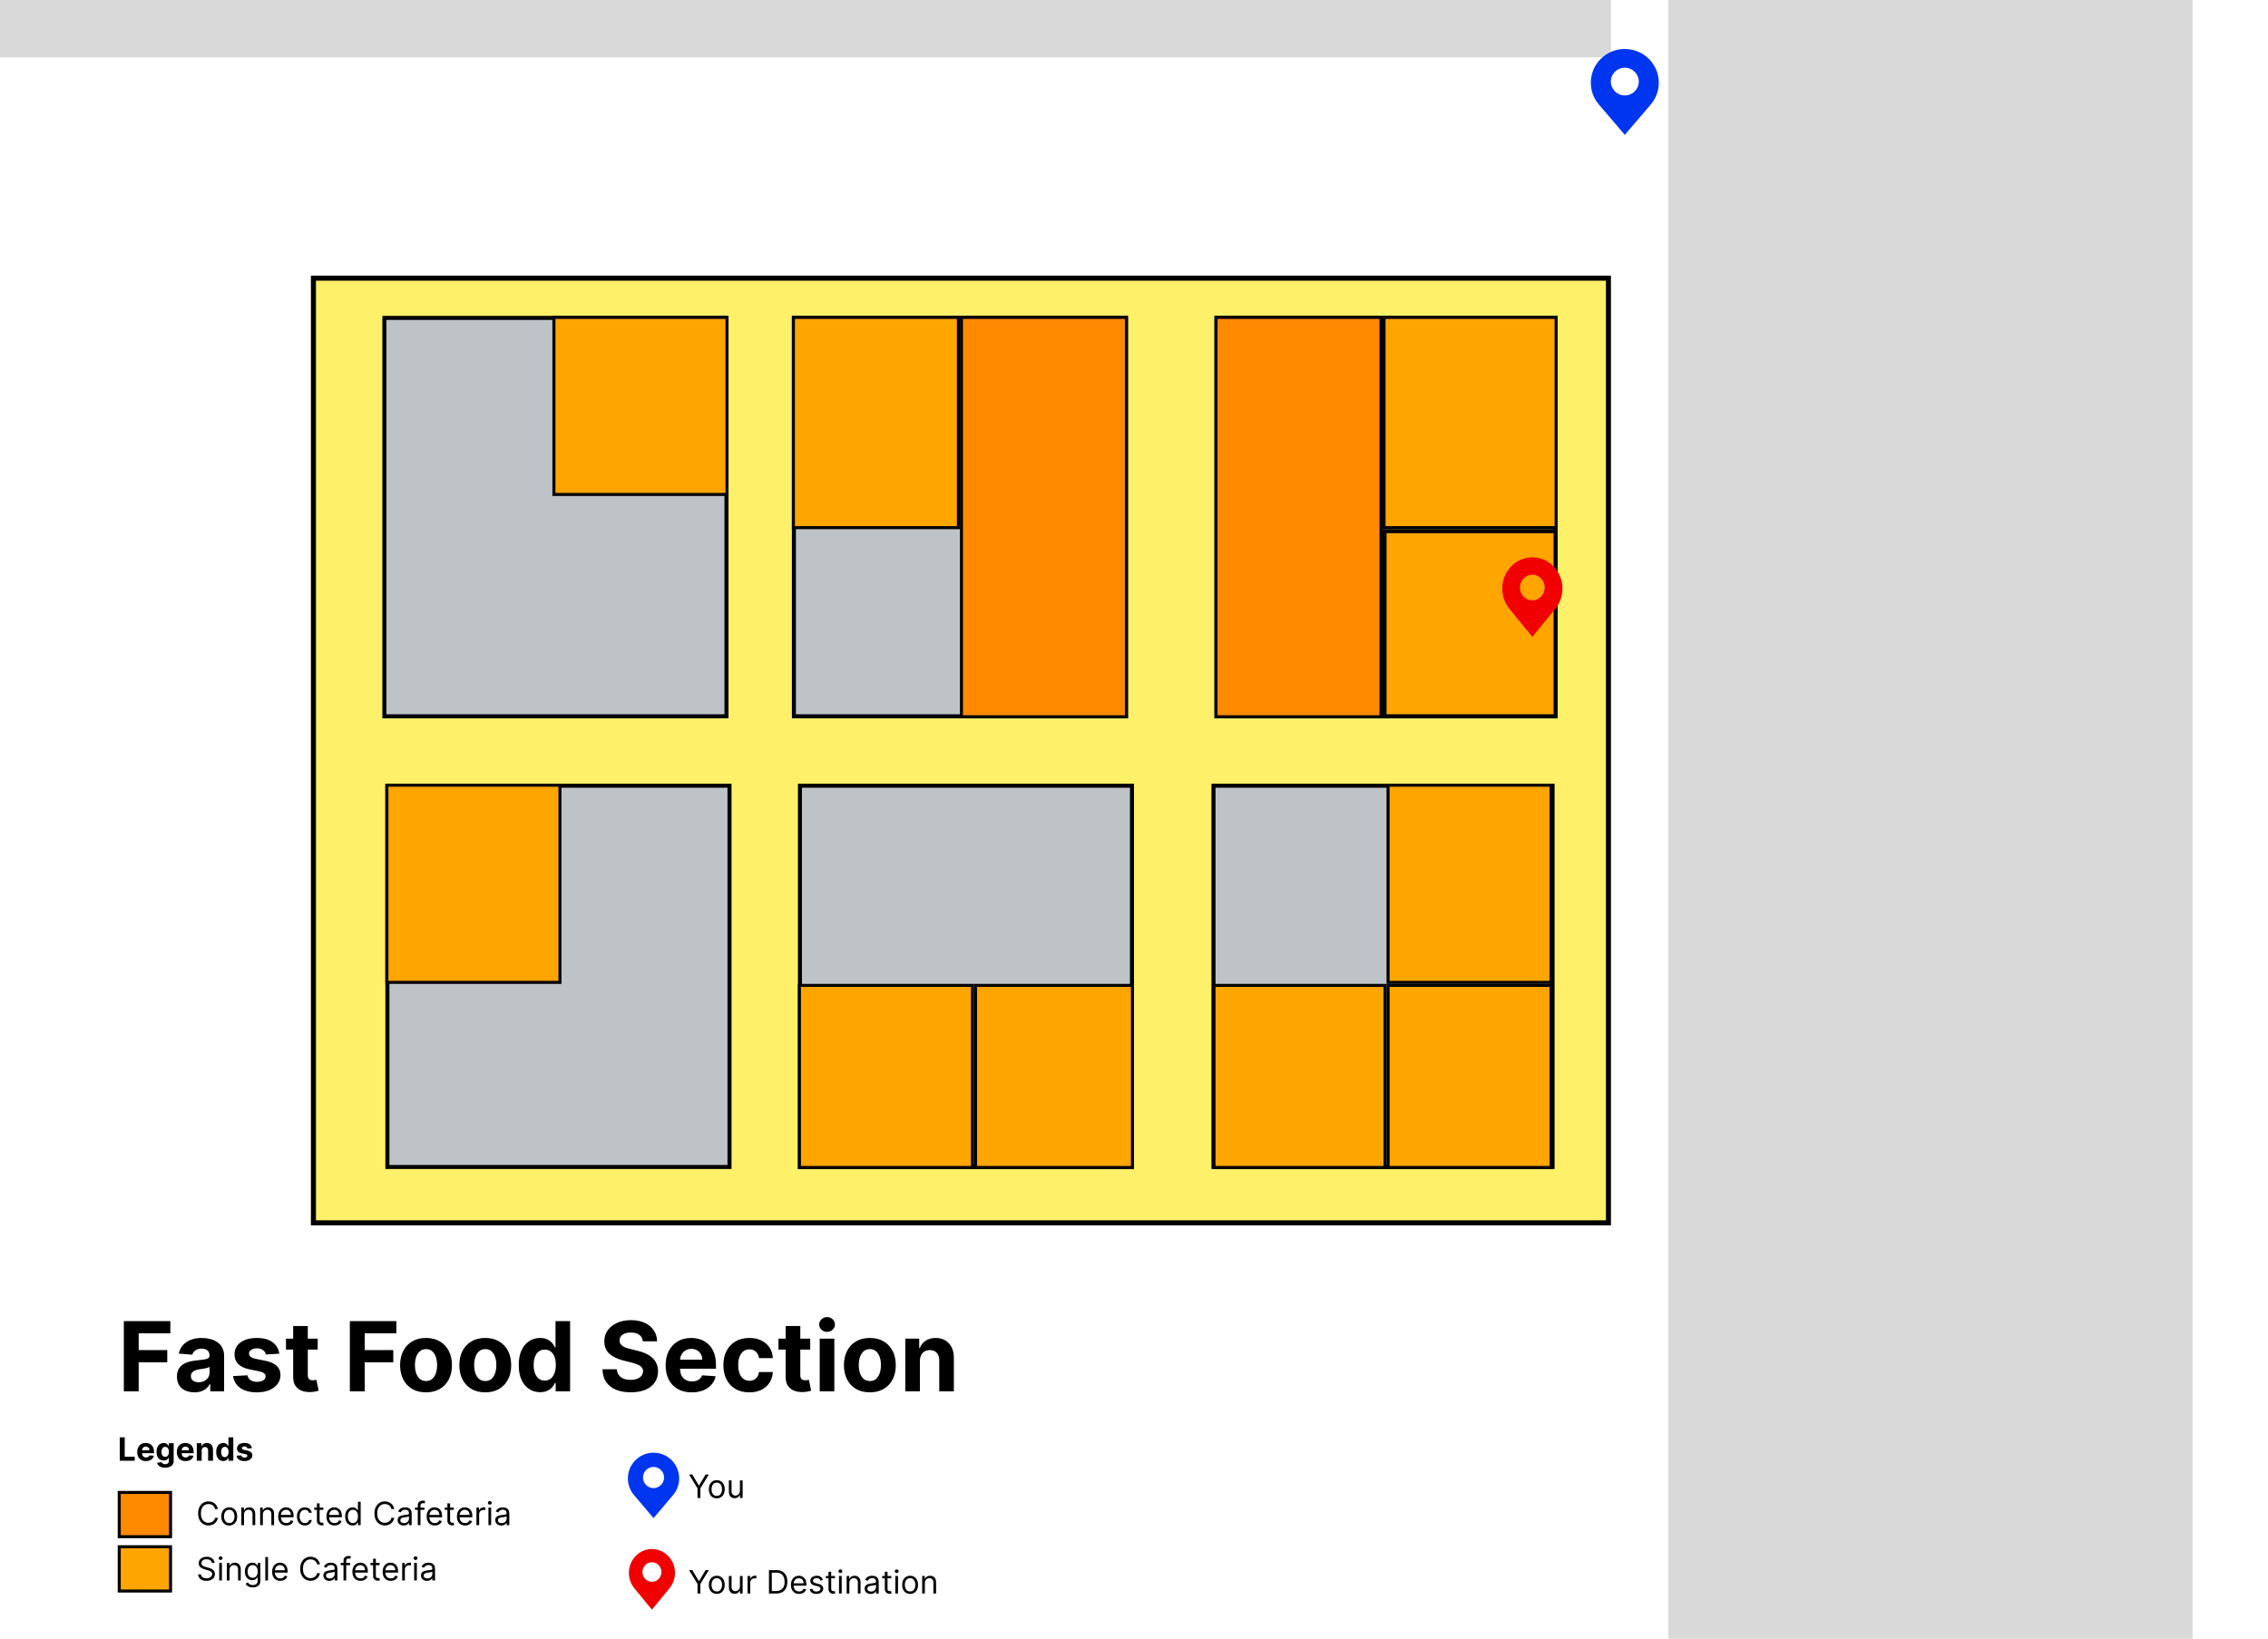 <svg width="2254" height="1629" viewBox="0 0 2254 1629" fill="none" xmlns="http://www.w3.org/2000/svg">
<rect width="2254" height="1629" fill="white"/>
<path d="M311.5 276.5H1598.5V1215.5H311.5V276.5Z" fill="#FFF069" stroke="black" stroke-width="5"/>
<rect x="382" y="316" width="340" height="396" fill="#BDC3C7" stroke="black" stroke-width="4"/>
<rect x="789" y="316" width="330" height="396" fill="#BDC3C7" stroke="black" stroke-width="4"/>
<rect x="1209" y="316" width="337" height="396" fill="#BDC3C7" stroke="black" stroke-width="4"/>
<rect x="1206" y="781" width="337" height="379" fill="#BDC3C7" stroke="black" stroke-width="4"/>
<rect x="795" y="781" width="330" height="379" fill="#BDC3C7" stroke="black" stroke-width="4"/>
<rect x="385" y="781" width="340" height="379" fill="#BDC3C7" stroke="black" stroke-width="4"/>
<rect width="1601" height="57" fill="#D9D9D9"/>
<rect x="1658" y="1629" width="1629" height="521" transform="rotate(-90 1658 1629)" fill="#D9D9D9"/>
<rect x="550.5" y="315.5" width="172" height="176" fill="#FFA500" stroke="black" stroke-width="3"/>
<rect x="384.5" y="780.5" width="172" height="196" fill="#FFA500" stroke="black" stroke-width="3"/>
<rect x="794.5" y="979.5" width="172" height="181" fill="#FFA500" stroke="black" stroke-width="3"/>
<rect x="788.5" y="315.5" width="164" height="209" fill="#FFA500" stroke="black" stroke-width="3"/>
<rect x="955.5" y="315.5" width="164" height="397" fill="#FF8A00" stroke="black" stroke-width="3"/>
<rect x="1208.5" y="315.5" width="164" height="397" fill="#FF8A00" stroke="black" stroke-width="3"/>
<rect x="1375.5" y="315.5" width="171" height="209" fill="#FFA500" stroke="black" stroke-width="3"/>
<rect x="1376" y="528" width="170" height="184" fill="#FFA500" stroke="black" stroke-width="4"/>
<rect x="969.5" y="979.5" width="156" height="181" fill="#FFA500" stroke="black" stroke-width="3"/>
<rect x="1206.5" y="979.5" width="170" height="181" fill="#FFA500" stroke="black" stroke-width="3"/>
<rect x="1379.5" y="979.5" width="162" height="181" fill="#FFA500" stroke="black" stroke-width="3"/>
<rect x="1379.5" y="780.5" width="162" height="196" fill="#FFA500" stroke="black" stroke-width="3"/>
<rect x="118.5" y="1483.5" width="51" height="44" fill="#FF8A00" stroke="black" stroke-width="3"/>
<rect x="118.5" y="1537.5" width="51" height="44" fill="#FFA500" stroke="black" stroke-width="3"/>
<path d="M216.545 1500H213.727C213.561 1499.19 213.269 1498.48 212.852 1497.86C212.443 1497.25 211.943 1496.73 211.352 1496.32C210.769 1495.89 210.121 1495.58 209.409 1495.36C208.697 1495.15 207.955 1495.05 207.182 1495.05C205.773 1495.05 204.496 1495.4 203.352 1496.11C202.216 1496.83 201.311 1497.88 200.636 1499.26C199.97 1500.65 199.636 1502.35 199.636 1504.36C199.636 1506.38 199.97 1508.08 200.636 1509.47C201.311 1510.85 202.216 1511.9 203.352 1512.61C204.496 1513.33 205.773 1513.68 207.182 1513.68C207.955 1513.68 208.697 1513.58 209.409 1513.36C210.121 1513.15 210.769 1512.84 211.352 1512.42C211.943 1512 212.443 1511.48 212.852 1510.86C213.269 1510.24 213.561 1509.53 213.727 1508.73H216.545C216.333 1509.92 215.947 1510.98 215.386 1511.92C214.826 1512.86 214.129 1513.66 213.295 1514.32C212.462 1514.97 211.527 1515.47 210.489 1515.81C209.458 1516.15 208.356 1516.32 207.182 1516.32C205.197 1516.32 203.432 1515.83 201.886 1514.86C200.341 1513.89 199.125 1512.52 198.239 1510.73C197.352 1508.94 196.909 1506.82 196.909 1504.36C196.909 1501.91 197.352 1499.79 198.239 1498C199.125 1496.21 200.341 1494.83 201.886 1493.86C203.432 1492.89 205.197 1492.41 207.182 1492.41C208.356 1492.41 209.458 1492.58 210.489 1492.92C211.527 1493.26 212.462 1493.76 213.295 1494.42C214.129 1495.07 214.826 1495.87 215.386 1496.81C215.947 1497.74 216.333 1498.8 216.545 1500ZM227.827 1516.36C226.251 1516.36 224.868 1515.99 223.679 1515.24C222.497 1514.49 221.573 1513.44 220.906 1512.09C220.247 1510.74 219.918 1509.17 219.918 1507.36C219.918 1505.55 220.247 1503.96 220.906 1502.6C221.573 1501.25 222.497 1500.19 223.679 1499.44C224.868 1498.69 226.251 1498.32 227.827 1498.32C229.402 1498.32 230.781 1498.69 231.963 1499.44C233.152 1500.19 234.077 1501.25 234.736 1502.6C235.402 1503.96 235.736 1505.55 235.736 1507.36C235.736 1509.17 235.402 1510.74 234.736 1512.09C234.077 1513.44 233.152 1514.49 231.963 1515.24C230.781 1515.99 229.402 1516.36 227.827 1516.36ZM227.827 1513.95C229.024 1513.95 230.009 1513.65 230.781 1513.03C231.554 1512.42 232.126 1511.61 232.497 1510.61C232.868 1509.61 233.054 1508.53 233.054 1507.36C233.054 1506.2 232.868 1505.11 232.497 1504.1C232.126 1503.09 231.554 1502.28 230.781 1501.66C230.009 1501.04 229.024 1500.73 227.827 1500.73C226.63 1500.73 225.645 1501.04 224.872 1501.66C224.099 1502.28 223.527 1503.09 223.156 1504.1C222.785 1505.11 222.599 1506.2 222.599 1507.36C222.599 1508.53 222.785 1509.61 223.156 1510.61C223.527 1511.61 224.099 1512.42 224.872 1513.03C225.645 1513.65 226.63 1513.95 227.827 1513.95ZM242.511 1505.5V1516H239.83V1498.55H242.42V1501.27H242.648C243.057 1500.39 243.678 1499.67 244.511 1499.14C245.345 1498.59 246.42 1498.32 247.739 1498.32C248.92 1498.32 249.955 1498.56 250.841 1499.05C251.727 1499.52 252.417 1500.25 252.909 1501.23C253.402 1502.2 253.648 1503.42 253.648 1504.91V1516H250.966V1505.09C250.966 1503.72 250.61 1502.65 249.898 1501.89C249.186 1501.11 248.208 1500.73 246.966 1500.73C246.11 1500.73 245.345 1500.91 244.67 1501.28C244.004 1501.66 243.477 1502.2 243.091 1502.91C242.705 1503.62 242.511 1504.48 242.511 1505.5ZM261.23 1505.5V1516H258.548V1498.55H261.139V1501.27H261.366C261.776 1500.39 262.397 1499.67 263.23 1499.14C264.063 1498.59 265.139 1498.32 266.457 1498.32C267.639 1498.32 268.673 1498.56 269.56 1499.05C270.446 1499.52 271.135 1500.25 271.628 1501.23C272.12 1502.2 272.366 1503.42 272.366 1504.91V1516H269.685V1505.09C269.685 1503.72 269.329 1502.65 268.616 1501.89C267.904 1501.11 266.927 1500.73 265.685 1500.73C264.829 1500.73 264.063 1500.91 263.389 1501.28C262.723 1501.66 262.196 1502.2 261.81 1502.91C261.423 1503.62 261.23 1504.48 261.23 1505.5ZM284.585 1516.36C282.903 1516.36 281.453 1515.99 280.233 1515.25C279.021 1514.5 278.085 1513.45 277.426 1512.11C276.775 1510.77 276.449 1509.2 276.449 1507.41C276.449 1505.62 276.775 1504.05 277.426 1502.68C278.085 1501.31 279.002 1500.24 280.176 1499.48C281.358 1498.7 282.737 1498.32 284.312 1498.32C285.222 1498.32 286.119 1498.47 287.006 1498.77C287.892 1499.08 288.699 1499.57 289.426 1500.25C290.153 1500.92 290.733 1501.82 291.165 1502.93C291.597 1504.05 291.812 1505.42 291.812 1507.05V1508.18H278.358V1505.86H289.085C289.085 1504.88 288.888 1504 288.494 1503.23C288.108 1502.45 287.555 1501.84 286.835 1501.4C286.123 1500.95 285.282 1500.73 284.312 1500.73C283.244 1500.73 282.32 1500.99 281.54 1501.52C280.767 1502.05 280.172 1502.73 279.756 1503.57C279.339 1504.41 279.131 1505.31 279.131 1506.27V1507.82C279.131 1509.14 279.358 1510.25 279.812 1511.17C280.275 1512.08 280.915 1512.77 281.733 1513.25C282.551 1513.72 283.502 1513.95 284.585 1513.95C285.29 1513.95 285.926 1513.86 286.494 1513.66C287.07 1513.45 287.566 1513.15 287.983 1512.75C288.4 1512.34 288.722 1511.83 288.949 1511.23L291.54 1511.95C291.267 1512.83 290.809 1513.61 290.165 1514.27C289.521 1514.93 288.725 1515.45 287.778 1515.82C286.831 1516.18 285.767 1516.36 284.585 1516.36ZM302.983 1516.36C301.347 1516.36 299.938 1515.98 298.756 1515.2C297.574 1514.43 296.665 1513.37 296.028 1512.01C295.392 1510.66 295.074 1509.11 295.074 1507.36C295.074 1505.59 295.4 1504.03 296.051 1502.67C296.71 1501.31 297.627 1500.24 298.801 1499.48C299.983 1498.7 301.362 1498.32 302.938 1498.32C304.165 1498.32 305.271 1498.55 306.256 1499C307.241 1499.45 308.047 1500.09 308.676 1500.91C309.305 1501.73 309.695 1502.68 309.847 1503.77H307.165C306.96 1502.98 306.506 1502.27 305.801 1501.66C305.104 1501.04 304.165 1500.73 302.983 1500.73C301.938 1500.73 301.021 1501 300.233 1501.55C299.453 1502.08 298.843 1502.84 298.403 1503.83C297.972 1504.81 297.756 1505.95 297.756 1507.27C297.756 1508.62 297.968 1509.8 298.392 1510.8C298.824 1511.8 299.43 1512.57 300.21 1513.12C300.998 1513.68 301.922 1513.95 302.983 1513.95C303.68 1513.95 304.312 1513.83 304.881 1513.59C305.449 1513.35 305.93 1513 306.324 1512.55C306.718 1512.09 306.998 1511.55 307.165 1510.91H309.847C309.695 1511.94 309.32 1512.87 308.722 1513.69C308.131 1514.51 307.347 1515.16 306.369 1515.65C305.4 1516.12 304.271 1516.36 302.983 1516.36ZM321.358 1498.55V1500.82H312.312V1498.55H321.358ZM314.949 1494.36H317.631V1511C317.631 1511.76 317.741 1512.33 317.96 1512.7C318.188 1513.08 318.475 1513.33 318.824 1513.45C319.18 1513.58 319.555 1513.64 319.949 1513.64C320.244 1513.64 320.487 1513.62 320.676 1513.59C320.866 1513.55 321.017 1513.52 321.131 1513.5L321.676 1515.91C321.494 1515.98 321.241 1516.05 320.915 1516.11C320.589 1516.19 320.176 1516.23 319.676 1516.23C318.919 1516.23 318.176 1516.06 317.449 1515.74C316.729 1515.41 316.131 1514.92 315.653 1514.25C315.184 1513.58 314.949 1512.74 314.949 1511.73V1494.36ZM332.523 1516.36C330.841 1516.36 329.39 1515.99 328.17 1515.25C326.958 1514.5 326.023 1513.45 325.364 1512.11C324.712 1510.77 324.386 1509.2 324.386 1507.41C324.386 1505.62 324.712 1504.05 325.364 1502.68C326.023 1501.31 326.939 1500.24 328.114 1499.48C329.295 1498.7 330.674 1498.32 332.25 1498.32C333.159 1498.32 334.057 1498.47 334.943 1498.77C335.83 1499.08 336.636 1499.57 337.364 1500.25C338.091 1500.92 338.67 1501.82 339.102 1502.93C339.534 1504.05 339.75 1505.42 339.75 1507.05V1508.18H326.295V1505.86H337.023C337.023 1504.88 336.826 1504 336.432 1503.23C336.045 1502.45 335.492 1501.84 334.773 1501.4C334.061 1500.95 333.22 1500.73 332.25 1500.73C331.182 1500.73 330.258 1500.99 329.477 1501.52C328.705 1502.05 328.11 1502.73 327.693 1503.57C327.277 1504.41 327.068 1505.31 327.068 1506.27V1507.82C327.068 1509.14 327.295 1510.25 327.75 1511.17C328.212 1512.08 328.852 1512.77 329.67 1513.25C330.489 1513.72 331.439 1513.95 332.523 1513.95C333.227 1513.95 333.864 1513.86 334.432 1513.66C335.008 1513.45 335.504 1513.15 335.92 1512.75C336.337 1512.34 336.659 1511.83 336.886 1511.23L339.477 1511.95C339.205 1512.83 338.746 1513.61 338.102 1514.27C337.458 1514.93 336.663 1515.45 335.716 1515.82C334.769 1516.18 333.705 1516.36 332.523 1516.36ZM350.42 1516.36C348.966 1516.36 347.682 1516 346.568 1515.26C345.455 1514.52 344.583 1513.47 343.955 1512.12C343.326 1510.77 343.011 1509.17 343.011 1507.32C343.011 1505.48 343.326 1503.89 343.955 1502.55C344.583 1501.2 345.458 1500.16 346.58 1499.42C347.701 1498.69 348.996 1498.32 350.466 1498.32C351.602 1498.32 352.5 1498.51 353.159 1498.89C353.826 1499.26 354.333 1499.68 354.682 1500.16C355.038 1500.63 355.314 1501.02 355.511 1501.32H355.739V1492.73H358.42V1516H355.83V1513.32H355.511C355.314 1513.64 355.034 1514.04 354.67 1514.52C354.307 1515 353.788 1515.43 353.114 1515.81C352.439 1516.18 351.542 1516.36 350.42 1516.36ZM350.784 1513.95C351.86 1513.95 352.769 1513.67 353.511 1513.11C354.254 1512.55 354.818 1511.76 355.205 1510.76C355.591 1509.75 355.784 1508.59 355.784 1507.27C355.784 1505.97 355.595 1504.83 355.216 1503.85C354.837 1502.87 354.277 1502.1 353.534 1501.56C352.792 1501 351.875 1500.73 350.784 1500.73C349.648 1500.73 348.701 1501.02 347.943 1501.6C347.193 1502.18 346.629 1502.96 346.25 1503.95C345.879 1504.94 345.693 1506.05 345.693 1507.27C345.693 1508.52 345.883 1509.64 346.261 1510.66C346.648 1511.67 347.216 1512.47 347.966 1513.07C348.723 1513.66 349.663 1513.95 350.784 1513.95ZM391.795 1500H388.977C388.811 1499.19 388.519 1498.48 388.102 1497.86C387.693 1497.25 387.193 1496.73 386.602 1496.32C386.019 1495.89 385.371 1495.58 384.659 1495.36C383.947 1495.15 383.205 1495.05 382.432 1495.05C381.023 1495.05 379.746 1495.4 378.602 1496.11C377.466 1496.83 376.561 1497.88 375.886 1499.26C375.22 1500.65 374.886 1502.35 374.886 1504.36C374.886 1506.38 375.22 1508.08 375.886 1509.47C376.561 1510.85 377.466 1511.9 378.602 1512.61C379.746 1513.33 381.023 1513.68 382.432 1513.68C383.205 1513.68 383.947 1513.58 384.659 1513.36C385.371 1513.15 386.019 1512.84 386.602 1512.42C387.193 1512 387.693 1511.48 388.102 1510.86C388.519 1510.24 388.811 1509.53 388.977 1508.73H391.795C391.583 1509.92 391.197 1510.98 390.636 1511.92C390.076 1512.86 389.379 1513.66 388.545 1514.32C387.712 1514.97 386.777 1515.47 385.739 1515.81C384.708 1516.15 383.606 1516.32 382.432 1516.32C380.447 1516.32 378.682 1515.83 377.136 1514.86C375.591 1513.89 374.375 1512.52 373.489 1510.73C372.602 1508.94 372.159 1506.82 372.159 1504.36C372.159 1501.91 372.602 1499.79 373.489 1498C374.375 1496.21 375.591 1494.83 377.136 1493.86C378.682 1492.89 380.447 1492.41 382.432 1492.41C383.606 1492.41 384.708 1492.58 385.739 1492.92C386.777 1493.26 387.712 1493.76 388.545 1494.42C389.379 1495.07 390.076 1495.87 390.636 1496.81C391.197 1497.74 391.583 1498.8 391.795 1500ZM401.122 1516.41C400.016 1516.41 399.012 1516.2 398.111 1515.78C397.209 1515.36 396.493 1514.75 395.963 1513.95C395.433 1513.15 395.168 1512.18 395.168 1511.05C395.168 1510.05 395.365 1509.23 395.759 1508.61C396.152 1507.98 396.679 1507.49 397.338 1507.14C397.997 1506.78 398.724 1506.52 399.52 1506.34C400.323 1506.16 401.13 1506.02 401.94 1505.91C403.001 1505.77 403.861 1505.67 404.52 1505.6C405.187 1505.53 405.671 1505.4 405.974 1505.23C406.285 1505.05 406.44 1504.75 406.44 1504.32V1504.23C406.44 1503.11 406.134 1502.23 405.52 1501.61C404.914 1500.99 403.993 1500.68 402.759 1500.68C401.478 1500.68 400.474 1500.96 399.747 1501.52C399.02 1502.08 398.509 1502.68 398.213 1503.32L395.668 1502.41C396.122 1501.35 396.728 1500.52 397.486 1499.93C398.251 1499.33 399.084 1498.92 399.986 1498.68C400.895 1498.44 401.789 1498.32 402.668 1498.32C403.228 1498.32 403.872 1498.39 404.599 1498.52C405.334 1498.65 406.043 1498.92 406.724 1499.33C407.414 1499.74 407.986 1500.36 408.44 1501.18C408.895 1502.01 409.122 1503.11 409.122 1504.5V1516H406.44V1513.64H406.304C406.122 1514.02 405.819 1514.42 405.395 1514.85C404.971 1515.28 404.406 1515.65 403.702 1515.95C402.997 1516.26 402.137 1516.41 401.122 1516.41ZM401.531 1514C402.592 1514 403.486 1513.79 404.213 1513.38C404.948 1512.96 405.501 1512.42 405.872 1511.76C406.251 1511.1 406.44 1510.41 406.44 1509.68V1507.23C406.327 1507.36 406.077 1507.49 405.69 1507.6C405.312 1507.71 404.872 1507.8 404.372 1507.89C403.88 1507.96 403.399 1508.03 402.929 1508.09C402.467 1508.14 402.092 1508.19 401.804 1508.23C401.107 1508.32 400.455 1508.47 399.849 1508.67C399.251 1508.87 398.766 1509.17 398.395 1509.57C398.031 1509.96 397.849 1510.5 397.849 1511.18C397.849 1512.11 398.194 1512.82 398.884 1513.3C399.58 1513.77 400.463 1514 401.531 1514ZM421.79 1498.55V1500.82H412.381V1498.55H421.79ZM415.199 1516V1496.14C415.199 1495.14 415.434 1494.3 415.903 1493.64C416.373 1492.97 416.983 1492.47 417.733 1492.14C418.483 1491.8 419.275 1491.64 420.108 1491.64C420.767 1491.64 421.305 1491.69 421.722 1491.8C422.138 1491.9 422.449 1492 422.653 1492.09L421.881 1494.41C421.744 1494.36 421.555 1494.31 421.312 1494.24C421.078 1494.17 420.767 1494.14 420.381 1494.14C419.494 1494.14 418.854 1494.36 418.46 1494.81C418.074 1495.25 417.881 1495.91 417.881 1496.77V1516H415.199ZM432.148 1516.36C430.466 1516.36 429.015 1515.99 427.795 1515.25C426.583 1514.5 425.648 1513.45 424.989 1512.11C424.337 1510.77 424.011 1509.2 424.011 1507.41C424.011 1505.62 424.337 1504.05 424.989 1502.68C425.648 1501.31 426.564 1500.24 427.739 1499.48C428.92 1498.7 430.299 1498.32 431.875 1498.32C432.784 1498.32 433.682 1498.47 434.568 1498.77C435.455 1499.08 436.261 1499.57 436.989 1500.25C437.716 1500.92 438.295 1501.82 438.727 1502.93C439.159 1504.05 439.375 1505.42 439.375 1507.05V1508.18H425.92V1505.86H436.648C436.648 1504.88 436.451 1504 436.057 1503.23C435.67 1502.45 435.117 1501.84 434.398 1501.4C433.686 1500.95 432.845 1500.73 431.875 1500.73C430.807 1500.73 429.883 1500.99 429.102 1501.52C428.33 1502.05 427.735 1502.73 427.318 1503.57C426.902 1504.41 426.693 1505.31 426.693 1506.27V1507.82C426.693 1509.14 426.92 1510.25 427.375 1511.17C427.837 1512.08 428.477 1512.77 429.295 1513.25C430.114 1513.72 431.064 1513.95 432.148 1513.95C432.852 1513.95 433.489 1513.86 434.057 1513.66C434.633 1513.45 435.129 1513.15 435.545 1512.75C435.962 1512.34 436.284 1511.83 436.511 1511.23L439.102 1511.95C438.83 1512.83 438.371 1513.61 437.727 1514.27C437.083 1514.93 436.288 1515.45 435.341 1515.82C434.394 1516.18 433.33 1516.36 432.148 1516.36ZM451.045 1498.55V1500.82H442V1498.55H451.045ZM444.636 1494.36H447.318V1511C447.318 1511.76 447.428 1512.33 447.648 1512.7C447.875 1513.08 448.163 1513.33 448.511 1513.45C448.867 1513.58 449.242 1513.64 449.636 1513.64C449.932 1513.64 450.174 1513.62 450.364 1513.59C450.553 1513.55 450.705 1513.52 450.818 1513.5L451.364 1515.91C451.182 1515.98 450.928 1516.05 450.602 1516.11C450.277 1516.19 449.864 1516.23 449.364 1516.23C448.606 1516.23 447.864 1516.06 447.136 1515.74C446.417 1515.41 445.818 1514.92 445.341 1514.25C444.871 1513.58 444.636 1512.74 444.636 1511.73V1494.36ZM462.21 1516.36C460.528 1516.36 459.078 1515.99 457.858 1515.25C456.646 1514.5 455.71 1513.45 455.051 1512.11C454.4 1510.77 454.074 1509.2 454.074 1507.41C454.074 1505.62 454.4 1504.05 455.051 1502.68C455.71 1501.31 456.627 1500.24 457.801 1499.48C458.983 1498.7 460.362 1498.32 461.938 1498.32C462.847 1498.32 463.744 1498.47 464.631 1498.77C465.517 1499.08 466.324 1499.57 467.051 1500.25C467.778 1500.92 468.358 1501.82 468.79 1502.93C469.222 1504.05 469.438 1505.42 469.438 1507.05V1508.18H455.983V1505.86H466.71C466.71 1504.88 466.513 1504 466.119 1503.23C465.733 1502.45 465.18 1501.84 464.46 1501.4C463.748 1500.95 462.907 1500.73 461.938 1500.73C460.869 1500.73 459.945 1500.99 459.165 1501.52C458.392 1502.05 457.797 1502.73 457.381 1503.57C456.964 1504.41 456.756 1505.31 456.756 1506.27V1507.82C456.756 1509.14 456.983 1510.25 457.438 1511.17C457.9 1512.08 458.54 1512.77 459.358 1513.25C460.176 1513.72 461.127 1513.95 462.21 1513.95C462.915 1513.95 463.551 1513.86 464.119 1513.66C464.695 1513.45 465.191 1513.15 465.608 1512.75C466.025 1512.34 466.347 1511.83 466.574 1511.23L469.165 1511.95C468.892 1512.83 468.434 1513.61 467.79 1514.27C467.146 1514.93 466.35 1515.45 465.403 1515.82C464.456 1516.18 463.392 1516.36 462.21 1516.36ZM473.517 1516V1498.55H476.108V1501.18H476.29C476.608 1500.32 477.184 1499.62 478.017 1499.08C478.85 1498.54 479.79 1498.27 480.835 1498.27C481.032 1498.27 481.278 1498.28 481.574 1498.28C481.869 1498.29 482.093 1498.3 482.244 1498.32V1501.05C482.153 1501.02 481.945 1500.99 481.619 1500.94C481.301 1500.89 480.964 1500.86 480.608 1500.86C479.759 1500.86 479.002 1501.04 478.335 1501.4C477.676 1501.75 477.153 1502.23 476.767 1502.85C476.388 1503.47 476.199 1504.17 476.199 1504.95V1516H473.517ZM485.423 1516V1498.55H488.105V1516H485.423ZM486.787 1495.64C486.264 1495.64 485.813 1495.46 485.435 1495.1C485.063 1494.75 484.878 1494.32 484.878 1493.82C484.878 1493.32 485.063 1492.89 485.435 1492.53C485.813 1492.18 486.264 1492 486.787 1492C487.31 1492 487.757 1492.18 488.128 1492.53C488.507 1492.89 488.696 1493.32 488.696 1493.82C488.696 1494.32 488.507 1494.75 488.128 1495.1C487.757 1495.46 487.31 1495.64 486.787 1495.64ZM498.153 1516.41C497.047 1516.41 496.044 1516.2 495.142 1515.78C494.241 1515.36 493.525 1514.75 492.994 1513.95C492.464 1513.15 492.199 1512.18 492.199 1511.05C492.199 1510.05 492.396 1509.23 492.79 1508.61C493.184 1507.98 493.71 1507.49 494.369 1507.14C495.028 1506.78 495.756 1506.52 496.551 1506.34C497.354 1506.16 498.161 1506.02 498.972 1505.91C500.032 1505.77 500.892 1505.67 501.551 1505.6C502.218 1505.53 502.703 1505.4 503.006 1505.23C503.316 1505.05 503.472 1504.75 503.472 1504.32V1504.23C503.472 1503.11 503.165 1502.23 502.551 1501.61C501.945 1500.99 501.025 1500.68 499.79 1500.68C498.509 1500.68 497.506 1500.96 496.778 1501.52C496.051 1502.08 495.54 1502.68 495.244 1503.32L492.699 1502.41C493.153 1501.35 493.759 1500.52 494.517 1499.93C495.282 1499.33 496.116 1498.92 497.017 1498.68C497.926 1498.44 498.82 1498.32 499.699 1498.32C500.259 1498.32 500.903 1498.39 501.631 1498.52C502.366 1498.65 503.074 1498.92 503.756 1499.33C504.445 1499.74 505.017 1500.36 505.472 1501.18C505.926 1502.01 506.153 1503.11 506.153 1504.5V1516H503.472V1513.64H503.335C503.153 1514.02 502.85 1514.42 502.426 1514.85C502.002 1515.28 501.438 1515.65 500.733 1515.95C500.028 1516.26 499.169 1516.41 498.153 1516.41ZM498.562 1514C499.623 1514 500.517 1513.79 501.244 1513.38C501.979 1512.96 502.532 1512.42 502.903 1511.76C503.282 1511.1 503.472 1510.41 503.472 1509.68V1507.23C503.358 1507.36 503.108 1507.49 502.722 1507.6C502.343 1507.71 501.903 1507.8 501.403 1507.89C500.911 1507.96 500.43 1508.03 499.96 1508.09C499.498 1508.14 499.123 1508.19 498.835 1508.23C498.138 1508.32 497.487 1508.47 496.881 1508.67C496.282 1508.87 495.797 1509.17 495.426 1509.57C495.063 1509.96 494.881 1510.5 494.881 1511.18C494.881 1512.11 495.225 1512.82 495.915 1513.3C496.612 1513.77 497.494 1514 498.562 1514Z" fill="black"/>
<path d="M684.818 1465.73H688.045L694.5 1476.59H694.773L701.227 1465.73H704.455L696.045 1479.41V1489H693.227V1479.41L684.818 1465.73ZM712.358 1489.36C710.782 1489.36 709.4 1488.99 708.21 1488.24C707.028 1487.49 706.104 1486.44 705.438 1485.09C704.778 1483.74 704.449 1482.17 704.449 1480.36C704.449 1478.55 704.778 1476.96 705.438 1475.6C706.104 1474.25 707.028 1473.19 708.21 1472.44C709.4 1471.69 710.782 1471.32 712.358 1471.32C713.934 1471.32 715.313 1471.69 716.494 1472.44C717.684 1473.19 718.608 1474.25 719.267 1475.6C719.934 1476.96 720.267 1478.55 720.267 1480.36C720.267 1482.17 719.934 1483.74 719.267 1485.09C718.608 1486.44 717.684 1487.49 716.494 1488.24C715.313 1488.99 713.934 1489.36 712.358 1489.36ZM712.358 1486.95C713.555 1486.95 714.54 1486.65 715.312 1486.03C716.085 1485.42 716.657 1484.61 717.028 1483.61C717.4 1482.61 717.585 1481.53 717.585 1480.36C717.585 1479.2 717.4 1478.11 717.028 1477.1C716.657 1476.09 716.085 1475.28 715.312 1474.66C714.54 1474.04 713.555 1473.73 712.358 1473.73C711.161 1473.73 710.176 1474.04 709.403 1474.66C708.631 1475.28 708.059 1476.09 707.688 1477.1C707.316 1478.11 707.131 1479.2 707.131 1480.36C707.131 1481.53 707.316 1482.61 707.688 1483.61C708.059 1484.61 708.631 1485.42 709.403 1486.03C710.176 1486.65 711.161 1486.95 712.358 1486.95ZM735.361 1481.86V1471.55H738.043V1489H735.361V1486.05H735.179C734.77 1486.93 734.134 1487.69 733.27 1488.31C732.406 1488.92 731.315 1489.23 729.997 1489.23C728.906 1489.23 727.937 1488.99 727.088 1488.51C726.24 1488.03 725.573 1487.3 725.088 1486.33C724.603 1485.35 724.361 1484.12 724.361 1482.64V1471.55H727.043V1482.45C727.043 1483.73 727.399 1484.74 728.111 1485.5C728.83 1486.26 729.747 1486.64 730.861 1486.64C731.527 1486.64 732.205 1486.47 732.895 1486.12C733.592 1485.78 734.175 1485.26 734.645 1484.56C735.122 1483.85 735.361 1482.95 735.361 1481.86Z" fill="black"/>
<path d="M684.818 1560.73H688.045L694.5 1571.59H694.773L701.227 1560.73H704.455L696.045 1574.41V1584H693.227V1574.41L684.818 1560.73ZM712.358 1584.36C710.782 1584.36 709.4 1583.99 708.21 1583.24C707.028 1582.49 706.104 1581.44 705.438 1580.09C704.778 1578.74 704.449 1577.17 704.449 1575.36C704.449 1573.55 704.778 1571.96 705.438 1570.6C706.104 1569.25 707.028 1568.19 708.21 1567.44C709.4 1566.69 710.782 1566.32 712.358 1566.32C713.934 1566.32 715.313 1566.69 716.494 1567.44C717.684 1568.19 718.608 1569.25 719.267 1570.6C719.934 1571.96 720.267 1573.55 720.267 1575.36C720.267 1577.17 719.934 1578.74 719.267 1580.09C718.608 1581.44 717.684 1582.49 716.494 1583.24C715.313 1583.99 713.934 1584.36 712.358 1584.36ZM712.358 1581.95C713.555 1581.95 714.54 1581.65 715.312 1581.03C716.085 1580.42 716.657 1579.61 717.028 1578.61C717.4 1577.61 717.585 1576.53 717.585 1575.36C717.585 1574.2 717.4 1573.11 717.028 1572.1C716.657 1571.09 716.085 1570.28 715.312 1569.66C714.54 1569.04 713.555 1568.73 712.358 1568.73C711.161 1568.73 710.176 1569.04 709.403 1569.66C708.631 1570.28 708.059 1571.09 707.688 1572.1C707.316 1573.11 707.131 1574.2 707.131 1575.36C707.131 1576.53 707.316 1577.61 707.688 1578.61C708.059 1579.61 708.631 1580.42 709.403 1581.03C710.176 1581.65 711.161 1581.95 712.358 1581.95ZM735.361 1576.86V1566.55H738.043V1584H735.361V1581.05H735.179C734.77 1581.93 734.134 1582.69 733.27 1583.31C732.406 1583.92 731.315 1584.23 729.997 1584.23C728.906 1584.23 727.937 1583.99 727.088 1583.51C726.24 1583.03 725.573 1582.3 725.088 1581.33C724.603 1580.35 724.361 1579.12 724.361 1577.64V1566.55H727.043V1577.45C727.043 1578.73 727.399 1579.74 728.111 1580.5C728.83 1581.26 729.747 1581.64 730.861 1581.64C731.527 1581.64 732.205 1581.47 732.895 1581.12C733.592 1580.78 734.175 1580.26 734.645 1579.56C735.122 1578.85 735.361 1577.95 735.361 1576.86ZM742.955 1584V1566.55H745.545V1569.18H745.727C746.045 1568.32 746.621 1567.62 747.455 1567.08C748.288 1566.54 749.227 1566.27 750.273 1566.27C750.47 1566.27 750.716 1566.28 751.011 1566.28C751.307 1566.29 751.53 1566.3 751.682 1566.32V1569.05C751.591 1569.02 751.383 1568.99 751.057 1568.94C750.739 1568.89 750.402 1568.86 750.045 1568.86C749.197 1568.86 748.439 1569.04 747.773 1569.4C747.114 1569.75 746.591 1570.23 746.205 1570.85C745.826 1571.47 745.636 1572.17 745.636 1572.95V1584H742.955ZM771.406 1584H764.224V1560.73H771.724C773.982 1560.73 775.914 1561.19 777.52 1562.12C779.126 1563.05 780.357 1564.38 781.213 1566.11C782.069 1567.84 782.497 1569.91 782.497 1572.32C782.497 1574.74 782.065 1576.83 781.202 1578.58C780.338 1580.32 779.08 1581.66 777.429 1582.6C775.777 1583.53 773.77 1584 771.406 1584ZM767.043 1581.5H771.224C773.149 1581.5 774.743 1581.13 776.009 1580.39C777.274 1579.64 778.217 1578.59 778.838 1577.22C779.459 1575.84 779.77 1574.21 779.77 1572.32C779.77 1570.44 779.463 1568.82 778.849 1567.47C778.236 1566.1 777.319 1565.06 776.099 1564.33C774.88 1563.59 773.361 1563.23 771.543 1563.23H767.043V1581.5ZM794.179 1584.36C792.497 1584.36 791.046 1583.99 789.827 1583.25C788.615 1582.5 787.679 1581.45 787.02 1580.11C786.368 1578.77 786.043 1577.2 786.043 1575.41C786.043 1573.62 786.368 1572.05 787.02 1570.68C787.679 1569.31 788.596 1568.24 789.77 1567.48C790.952 1566.7 792.33 1566.32 793.906 1566.32C794.815 1566.32 795.713 1566.47 796.599 1566.77C797.486 1567.08 798.293 1567.57 799.02 1568.25C799.747 1568.92 800.327 1569.82 800.759 1570.93C801.19 1572.05 801.406 1573.42 801.406 1575.05V1576.18H787.952V1573.86H798.679C798.679 1572.88 798.482 1572 798.088 1571.23C797.702 1570.45 797.149 1569.84 796.429 1569.4C795.717 1568.95 794.876 1568.73 793.906 1568.73C792.838 1568.73 791.914 1568.99 791.134 1569.52C790.361 1570.05 789.766 1570.73 789.349 1571.57C788.933 1572.41 788.724 1573.31 788.724 1574.27V1575.82C788.724 1577.14 788.952 1578.25 789.406 1579.17C789.868 1580.08 790.509 1580.77 791.327 1581.25C792.145 1581.72 793.096 1581.95 794.179 1581.95C794.884 1581.95 795.52 1581.86 796.088 1581.66C796.664 1581.45 797.16 1581.15 797.577 1580.75C797.993 1580.34 798.315 1579.83 798.543 1579.23L801.134 1579.95C800.861 1580.83 800.402 1581.61 799.759 1582.27C799.115 1582.93 798.319 1583.45 797.372 1583.82C796.425 1584.18 795.361 1584.36 794.179 1584.36ZM817.849 1570.45L815.44 1571.14C815.289 1570.73 815.065 1570.34 814.77 1569.97C814.482 1569.58 814.088 1569.26 813.588 1569.01C813.088 1568.76 812.448 1568.64 811.668 1568.64C810.599 1568.64 809.709 1568.88 808.997 1569.38C808.293 1569.86 807.94 1570.48 807.94 1571.23C807.94 1571.89 808.183 1572.42 808.668 1572.81C809.152 1573.19 809.91 1573.52 810.94 1573.77L813.531 1574.41C815.092 1574.79 816.255 1575.37 817.02 1576.15C817.785 1576.92 818.168 1577.92 818.168 1579.14C818.168 1580.14 817.88 1581.03 817.304 1581.82C816.736 1582.61 815.94 1583.23 814.918 1583.68C813.895 1584.14 812.705 1584.36 811.349 1584.36C809.569 1584.36 808.096 1583.98 806.929 1583.2C805.762 1582.43 805.024 1581.3 804.713 1579.82L807.259 1579.18C807.501 1580.12 807.959 1580.83 808.634 1581.3C809.315 1581.77 810.205 1582 811.304 1582C812.554 1582 813.546 1581.73 814.281 1581.2C815.024 1580.67 815.395 1580.02 815.395 1579.27C815.395 1578.67 815.183 1578.16 814.759 1577.75C814.334 1577.33 813.683 1577.02 812.804 1576.82L809.895 1576.14C808.296 1575.76 807.122 1575.17 806.372 1574.38C805.63 1573.57 805.259 1572.57 805.259 1571.36C805.259 1570.38 805.535 1569.51 806.088 1568.75C806.649 1567.99 807.41 1567.4 808.372 1566.97C809.342 1566.53 810.44 1566.32 811.668 1566.32C813.395 1566.32 814.751 1566.7 815.736 1567.45C816.728 1568.21 817.433 1569.21 817.849 1570.45ZM829.795 1566.55V1568.82H820.75V1566.55H829.795ZM823.386 1562.36H826.068V1579C826.068 1579.76 826.178 1580.33 826.398 1580.7C826.625 1581.08 826.913 1581.33 827.261 1581.45C827.617 1581.58 827.992 1581.64 828.386 1581.64C828.682 1581.64 828.924 1581.62 829.114 1581.59C829.303 1581.55 829.455 1581.52 829.568 1581.5L830.114 1583.91C829.932 1583.98 829.678 1584.05 829.352 1584.11C829.027 1584.19 828.614 1584.23 828.114 1584.23C827.356 1584.23 826.614 1584.06 825.886 1583.74C825.167 1583.41 824.568 1582.92 824.091 1582.25C823.621 1581.58 823.386 1580.74 823.386 1579.73V1562.36ZM833.83 1584V1566.55H836.511V1584H833.83ZM835.193 1563.64C834.67 1563.64 834.22 1563.46 833.841 1563.1C833.47 1562.75 833.284 1562.32 833.284 1561.82C833.284 1561.32 833.47 1560.89 833.841 1560.53C834.22 1560.18 834.67 1560 835.193 1560C835.716 1560 836.163 1560.18 836.534 1560.53C836.913 1560.89 837.102 1561.32 837.102 1561.82C837.102 1562.32 836.913 1562.75 836.534 1563.1C836.163 1563.46 835.716 1563.64 835.193 1563.64ZM844.105 1573.5V1584H841.423V1566.55H844.014V1569.27H844.241C844.651 1568.39 845.272 1567.67 846.105 1567.14C846.938 1566.59 848.014 1566.32 849.332 1566.32C850.514 1566.32 851.548 1566.56 852.435 1567.05C853.321 1567.52 854.01 1568.25 854.503 1569.23C854.995 1570.2 855.241 1571.42 855.241 1572.91V1584H852.56V1573.09C852.56 1571.72 852.204 1570.65 851.491 1569.89C850.779 1569.11 849.802 1568.73 848.56 1568.73C847.704 1568.73 846.938 1568.91 846.264 1569.28C845.598 1569.66 845.071 1570.2 844.685 1570.91C844.298 1571.62 844.105 1572.48 844.105 1573.5ZM865.278 1584.41C864.172 1584.41 863.169 1584.2 862.267 1583.78C861.366 1583.36 860.65 1582.75 860.119 1581.95C859.589 1581.15 859.324 1580.18 859.324 1579.05C859.324 1578.05 859.521 1577.23 859.915 1576.61C860.309 1575.98 860.835 1575.49 861.494 1575.14C862.153 1574.78 862.881 1574.52 863.676 1574.34C864.479 1574.16 865.286 1574.02 866.097 1573.91C867.157 1573.77 868.017 1573.67 868.676 1573.6C869.343 1573.53 869.828 1573.4 870.131 1573.23C870.441 1573.05 870.597 1572.75 870.597 1572.32V1572.23C870.597 1571.11 870.29 1570.23 869.676 1569.61C869.07 1568.99 868.15 1568.68 866.915 1568.68C865.634 1568.68 864.631 1568.96 863.903 1569.52C863.176 1570.08 862.665 1570.68 862.369 1571.32L859.824 1570.41C860.278 1569.35 860.884 1568.52 861.642 1567.93C862.407 1567.33 863.241 1566.92 864.142 1566.68C865.051 1566.44 865.945 1566.32 866.824 1566.32C867.384 1566.32 868.028 1566.39 868.756 1566.52C869.491 1566.65 870.199 1566.92 870.881 1567.33C871.57 1567.74 872.142 1568.36 872.597 1569.18C873.051 1570.01 873.278 1571.11 873.278 1572.5V1584H870.597V1581.64H870.46C870.278 1582.02 869.975 1582.42 869.551 1582.85C869.127 1583.28 868.563 1583.65 867.858 1583.95C867.153 1584.26 866.294 1584.41 865.278 1584.41ZM865.688 1582C866.748 1582 867.642 1581.79 868.369 1581.38C869.104 1580.96 869.657 1580.42 870.028 1579.76C870.407 1579.1 870.597 1578.41 870.597 1577.68V1575.23C870.483 1575.36 870.233 1575.49 869.847 1575.6C869.468 1575.71 869.028 1575.8 868.528 1575.89C868.036 1575.96 867.555 1576.03 867.085 1576.09C866.623 1576.14 866.248 1576.19 865.96 1576.23C865.263 1576.32 864.612 1576.47 864.006 1576.67C863.407 1576.87 862.922 1577.17 862.551 1577.57C862.188 1577.96 862.006 1578.5 862.006 1579.18C862.006 1580.11 862.35 1580.82 863.04 1581.3C863.737 1581.77 864.619 1582 865.688 1582ZM885.764 1566.55V1568.82H876.719V1566.55H885.764ZM879.355 1562.36H882.037V1579C882.037 1579.76 882.147 1580.33 882.366 1580.7C882.594 1581.08 882.882 1581.33 883.23 1581.45C883.586 1581.58 883.961 1581.64 884.355 1581.64C884.651 1581.64 884.893 1581.62 885.082 1581.59C885.272 1581.55 885.423 1581.52 885.537 1581.5L886.082 1583.91C885.901 1583.98 885.647 1584.05 885.321 1584.11C884.995 1584.19 884.582 1584.23 884.082 1584.23C883.325 1584.23 882.582 1584.06 881.855 1583.74C881.135 1583.41 880.537 1582.92 880.06 1582.25C879.59 1581.58 879.355 1580.74 879.355 1579.73V1562.36ZM889.798 1584V1566.55H892.48V1584H889.798ZM891.162 1563.64C890.639 1563.64 890.188 1563.46 889.81 1563.1C889.438 1562.75 889.253 1562.32 889.253 1561.82C889.253 1561.32 889.438 1560.89 889.81 1560.53C890.188 1560.18 890.639 1560 891.162 1560C891.685 1560 892.132 1560.18 892.503 1560.53C892.882 1560.89 893.071 1561.32 893.071 1561.82C893.071 1562.32 892.882 1562.75 892.503 1563.1C892.132 1563.46 891.685 1563.64 891.162 1563.64ZM904.483 1584.36C902.907 1584.36 901.525 1583.99 900.335 1583.24C899.153 1582.49 898.229 1581.44 897.562 1580.09C896.903 1578.74 896.574 1577.17 896.574 1575.36C896.574 1573.55 896.903 1571.96 897.562 1570.6C898.229 1569.25 899.153 1568.19 900.335 1567.44C901.525 1566.69 902.907 1566.32 904.483 1566.32C906.059 1566.32 907.438 1566.69 908.619 1567.44C909.809 1568.19 910.733 1569.25 911.392 1570.6C912.059 1571.96 912.392 1573.55 912.392 1575.36C912.392 1577.17 912.059 1578.74 911.392 1580.09C910.733 1581.44 909.809 1582.49 908.619 1583.24C907.438 1583.99 906.059 1584.36 904.483 1584.36ZM904.483 1581.95C905.68 1581.95 906.665 1581.65 907.438 1581.03C908.21 1580.42 908.782 1579.61 909.153 1578.61C909.525 1577.61 909.71 1576.53 909.71 1575.36C909.71 1574.2 909.525 1573.11 909.153 1572.1C908.782 1571.09 908.21 1570.28 907.438 1569.66C906.665 1569.04 905.68 1568.73 904.483 1568.73C903.286 1568.73 902.301 1569.04 901.528 1569.66C900.756 1570.28 900.184 1571.09 899.812 1572.1C899.441 1573.11 899.256 1574.2 899.256 1575.36C899.256 1576.53 899.441 1577.61 899.812 1578.61C900.184 1579.61 900.756 1580.42 901.528 1581.03C902.301 1581.65 903.286 1581.95 904.483 1581.95ZM919.168 1573.5V1584H916.486V1566.55H919.077V1569.27H919.304C919.713 1568.39 920.334 1567.67 921.168 1567.14C922.001 1566.59 923.077 1566.32 924.395 1566.32C925.577 1566.32 926.611 1566.56 927.497 1567.05C928.384 1567.52 929.073 1568.25 929.565 1569.23C930.058 1570.2 930.304 1571.42 930.304 1572.91V1584H927.622V1573.09C927.622 1571.72 927.266 1570.65 926.554 1569.89C925.842 1569.11 924.865 1568.73 923.622 1568.73C922.766 1568.73 922.001 1568.91 921.327 1569.28C920.66 1569.66 920.134 1570.2 919.747 1570.91C919.361 1571.62 919.168 1572.48 919.168 1573.5Z" fill="black"/>
<path d="M210.545 1553.55C210.409 1552.39 209.856 1551.5 208.886 1550.86C207.917 1550.23 206.727 1549.91 205.318 1549.91C204.288 1549.91 203.386 1550.08 202.614 1550.41C201.848 1550.74 201.25 1551.2 200.818 1551.78C200.394 1552.37 200.182 1553.03 200.182 1553.77C200.182 1554.39 200.33 1554.93 200.625 1555.38C200.928 1555.81 201.314 1556.18 201.784 1556.48C202.254 1556.77 202.746 1557 203.261 1557.19C203.777 1557.37 204.25 1557.52 204.682 1557.64L207.045 1558.27C207.652 1558.43 208.326 1558.65 209.068 1558.93C209.818 1559.21 210.534 1559.59 211.216 1560.08C211.905 1560.56 212.473 1561.17 212.92 1561.92C213.367 1562.67 213.591 1563.59 213.591 1564.68C213.591 1565.94 213.261 1567.08 212.602 1568.09C211.951 1569.11 210.996 1569.91 209.739 1570.51C208.489 1571.11 206.97 1571.41 205.182 1571.41C203.515 1571.41 202.072 1571.14 200.852 1570.6C199.64 1570.06 198.686 1569.31 197.989 1568.35C197.299 1567.39 196.909 1566.27 196.818 1565H199.727C199.803 1565.88 200.098 1566.61 200.614 1567.18C201.136 1567.75 201.795 1568.17 202.591 1568.45C203.394 1568.73 204.258 1568.86 205.182 1568.86C206.258 1568.86 207.223 1568.69 208.08 1568.34C208.936 1567.98 209.614 1567.49 210.114 1566.86C210.614 1566.23 210.864 1565.48 210.864 1564.64C210.864 1563.86 210.648 1563.23 210.216 1562.75C209.784 1562.27 209.216 1561.87 208.511 1561.57C207.807 1561.27 207.045 1561 206.227 1560.77L203.364 1559.95C201.545 1559.43 200.106 1558.69 199.045 1557.72C197.985 1556.75 197.455 1555.48 197.455 1553.91C197.455 1552.61 197.807 1551.47 198.511 1550.5C199.223 1549.52 200.178 1548.77 201.375 1548.23C202.58 1547.68 203.924 1547.41 205.409 1547.41C206.909 1547.41 208.242 1547.68 209.409 1548.22C210.576 1548.75 211.5 1549.47 212.182 1550.4C212.871 1551.32 213.235 1552.37 213.273 1553.55H210.545ZM217.861 1571V1553.55H220.543V1571H217.861ZM219.224 1550.64C218.702 1550.64 218.251 1550.46 217.872 1550.1C217.501 1549.75 217.315 1549.32 217.315 1548.82C217.315 1548.32 217.501 1547.89 217.872 1547.53C218.251 1547.18 218.702 1547 219.224 1547C219.747 1547 220.194 1547.18 220.565 1547.53C220.944 1547.89 221.134 1548.32 221.134 1548.82C221.134 1549.32 220.944 1549.75 220.565 1550.1C220.194 1550.46 219.747 1550.64 219.224 1550.64ZM228.136 1560.5V1571H225.455V1553.55H228.045V1556.27H228.273C228.682 1555.39 229.303 1554.67 230.136 1554.14C230.97 1553.59 232.045 1553.32 233.364 1553.32C234.545 1553.32 235.58 1553.56 236.466 1554.05C237.352 1554.52 238.042 1555.25 238.534 1556.23C239.027 1557.2 239.273 1558.42 239.273 1559.91V1571H236.591V1560.09C236.591 1558.72 236.235 1557.65 235.523 1556.89C234.811 1556.11 233.833 1555.73 232.591 1555.73C231.735 1555.73 230.97 1555.91 230.295 1556.28C229.629 1556.66 229.102 1557.2 228.716 1557.91C228.33 1558.62 228.136 1559.48 228.136 1560.5ZM251.219 1577.91C249.923 1577.91 248.81 1577.74 247.878 1577.41C246.946 1577.08 246.17 1576.65 245.548 1576.11C244.935 1575.58 244.446 1575.02 244.082 1574.41L246.219 1572.91C246.461 1573.23 246.768 1573.59 247.139 1574C247.51 1574.42 248.018 1574.78 248.662 1575.08C249.313 1575.39 250.166 1575.55 251.219 1575.55C252.628 1575.55 253.791 1575.2 254.707 1574.52C255.624 1573.84 256.082 1572.77 256.082 1571.32V1567.77H255.855C255.658 1568.09 255.378 1568.48 255.014 1568.95C254.658 1569.42 254.143 1569.83 253.469 1570.19C252.802 1570.55 251.901 1570.73 250.764 1570.73C249.355 1570.73 248.09 1570.39 246.969 1569.73C245.855 1569.06 244.973 1568.09 244.321 1566.82C243.677 1565.55 243.355 1564 243.355 1562.18C243.355 1560.39 243.67 1558.84 244.298 1557.51C244.927 1556.18 245.802 1555.15 246.923 1554.42C248.045 1553.69 249.34 1553.32 250.81 1553.32C251.946 1553.32 252.848 1553.51 253.514 1553.89C254.188 1554.26 254.704 1554.68 255.06 1555.16C255.423 1555.63 255.704 1556.02 255.901 1556.32H256.173V1553.55H258.764V1571.5C258.764 1573 258.423 1574.22 257.741 1575.16C257.067 1576.11 256.158 1576.8 255.014 1577.24C253.878 1577.69 252.613 1577.91 251.219 1577.91ZM251.128 1568.32C252.204 1568.32 253.113 1568.07 253.855 1567.58C254.598 1567.09 255.162 1566.38 255.548 1565.45C255.935 1564.53 256.128 1563.42 256.128 1562.14C256.128 1560.88 255.938 1559.77 255.56 1558.81C255.181 1557.84 254.62 1557.09 253.878 1556.55C253.135 1556 252.219 1555.73 251.128 1555.73C249.991 1555.73 249.045 1556.02 248.287 1556.59C247.537 1557.17 246.973 1557.94 246.594 1558.91C246.223 1559.88 246.037 1560.95 246.037 1562.14C246.037 1563.35 246.226 1564.42 246.605 1565.35C246.991 1566.28 247.56 1567 248.31 1567.53C249.067 1568.06 250.007 1568.32 251.128 1568.32ZM266.355 1547.73V1571H263.673V1547.73H266.355ZM278.585 1571.36C276.903 1571.36 275.453 1570.99 274.233 1570.25C273.021 1569.5 272.085 1568.45 271.426 1567.11C270.775 1565.77 270.449 1564.2 270.449 1562.41C270.449 1560.62 270.775 1559.05 271.426 1557.68C272.085 1556.31 273.002 1555.24 274.176 1554.48C275.358 1553.7 276.737 1553.32 278.312 1553.32C279.222 1553.32 280.119 1553.47 281.006 1553.77C281.892 1554.08 282.699 1554.57 283.426 1555.25C284.153 1555.92 284.733 1556.82 285.165 1557.93C285.597 1559.05 285.812 1560.42 285.812 1562.05V1563.18H272.358V1560.86H283.085C283.085 1559.88 282.888 1559 282.494 1558.23C282.108 1557.45 281.555 1556.84 280.835 1556.4C280.123 1555.95 279.282 1555.73 278.312 1555.73C277.244 1555.73 276.32 1555.99 275.54 1556.52C274.767 1557.05 274.172 1557.73 273.756 1558.57C273.339 1559.41 273.131 1560.31 273.131 1561.27V1562.82C273.131 1564.14 273.358 1565.25 273.812 1566.17C274.275 1567.08 274.915 1567.77 275.733 1568.25C276.551 1568.72 277.502 1568.95 278.585 1568.95C279.29 1568.95 279.926 1568.86 280.494 1568.66C281.07 1568.45 281.566 1568.15 281.983 1567.75C282.4 1567.34 282.722 1566.83 282.949 1566.23L285.54 1566.95C285.267 1567.83 284.809 1568.61 284.165 1569.27C283.521 1569.93 282.725 1570.45 281.778 1570.82C280.831 1571.18 279.767 1571.36 278.585 1571.36ZM317.983 1555H315.165C314.998 1554.19 314.706 1553.48 314.29 1552.86C313.881 1552.25 313.381 1551.73 312.79 1551.32C312.206 1550.89 311.559 1550.58 310.847 1550.36C310.134 1550.15 309.392 1550.05 308.619 1550.05C307.21 1550.05 305.934 1550.4 304.79 1551.11C303.653 1551.83 302.748 1552.88 302.074 1554.26C301.407 1555.65 301.074 1557.35 301.074 1559.36C301.074 1561.38 301.407 1563.08 302.074 1564.47C302.748 1565.85 303.653 1566.9 304.79 1567.61C305.934 1568.33 307.21 1568.68 308.619 1568.68C309.392 1568.68 310.134 1568.58 310.847 1568.36C311.559 1568.15 312.206 1567.84 312.79 1567.42C313.381 1567 313.881 1566.48 314.29 1565.86C314.706 1565.24 314.998 1564.53 315.165 1563.73H317.983C317.771 1564.92 317.384 1565.98 316.824 1566.92C316.263 1567.86 315.566 1568.66 314.733 1569.32C313.9 1569.97 312.964 1570.47 311.926 1570.81C310.896 1571.15 309.794 1571.32 308.619 1571.32C306.634 1571.32 304.869 1570.83 303.324 1569.86C301.778 1568.89 300.563 1567.52 299.676 1565.73C298.79 1563.94 298.347 1561.82 298.347 1559.36C298.347 1556.91 298.79 1554.79 299.676 1553C300.563 1551.21 301.778 1549.83 303.324 1548.86C304.869 1547.89 306.634 1547.41 308.619 1547.41C309.794 1547.41 310.896 1547.58 311.926 1547.92C312.964 1548.26 313.9 1548.76 314.733 1549.42C315.566 1550.07 316.263 1550.87 316.824 1551.81C317.384 1552.74 317.771 1553.8 317.983 1555ZM327.31 1571.41C326.204 1571.41 325.2 1571.2 324.298 1570.78C323.397 1570.36 322.681 1569.75 322.151 1568.95C321.62 1568.15 321.355 1567.18 321.355 1566.05C321.355 1565.05 321.552 1564.23 321.946 1563.61C322.34 1562.98 322.866 1562.49 323.526 1562.14C324.185 1561.78 324.912 1561.52 325.707 1561.34C326.51 1561.16 327.317 1561.02 328.128 1560.91C329.188 1560.77 330.048 1560.67 330.707 1560.6C331.374 1560.53 331.859 1560.4 332.162 1560.23C332.473 1560.05 332.628 1559.75 332.628 1559.32V1559.23C332.628 1558.11 332.321 1557.23 331.707 1556.61C331.101 1555.99 330.181 1555.68 328.946 1555.68C327.666 1555.68 326.662 1555.96 325.935 1556.52C325.207 1557.08 324.696 1557.68 324.401 1558.32L321.855 1557.41C322.31 1556.35 322.916 1555.52 323.673 1554.93C324.438 1554.33 325.272 1553.92 326.173 1553.68C327.082 1553.44 327.976 1553.32 328.855 1553.32C329.416 1553.32 330.06 1553.39 330.787 1553.52C331.522 1553.65 332.23 1553.92 332.912 1554.33C333.601 1554.74 334.173 1555.36 334.628 1556.18C335.082 1557.01 335.31 1558.11 335.31 1559.5V1571H332.628V1568.64H332.491C332.31 1569.02 332.007 1569.42 331.582 1569.85C331.158 1570.28 330.594 1570.65 329.889 1570.95C329.185 1571.26 328.325 1571.41 327.31 1571.41ZM327.719 1569C328.779 1569 329.673 1568.79 330.401 1568.38C331.135 1567.96 331.688 1567.42 332.06 1566.76C332.438 1566.1 332.628 1565.41 332.628 1564.68V1562.23C332.514 1562.36 332.264 1562.49 331.878 1562.6C331.499 1562.71 331.06 1562.8 330.56 1562.89C330.067 1562.96 329.586 1563.03 329.116 1563.09C328.654 1563.14 328.279 1563.19 327.991 1563.23C327.295 1563.32 326.643 1563.47 326.037 1563.67C325.438 1563.87 324.954 1564.17 324.582 1564.57C324.219 1564.96 324.037 1565.5 324.037 1566.18C324.037 1567.11 324.382 1567.82 325.071 1568.3C325.768 1568.77 326.651 1569 327.719 1569ZM347.977 1553.55V1555.82H338.568V1553.55H347.977ZM341.386 1571V1551.14C341.386 1550.14 341.621 1549.3 342.091 1548.64C342.561 1547.97 343.17 1547.47 343.92 1547.14C344.67 1546.8 345.462 1546.64 346.295 1546.64C346.955 1546.64 347.492 1546.69 347.909 1546.8C348.326 1546.9 348.636 1547 348.841 1547.09L348.068 1549.41C347.932 1549.36 347.742 1549.31 347.5 1549.24C347.265 1549.17 346.955 1549.14 346.568 1549.14C345.682 1549.14 345.042 1549.36 344.648 1549.81C344.261 1550.25 344.068 1550.91 344.068 1551.77V1571H341.386ZM358.335 1571.36C356.653 1571.36 355.203 1570.99 353.983 1570.25C352.771 1569.5 351.835 1568.45 351.176 1567.11C350.525 1565.77 350.199 1564.2 350.199 1562.41C350.199 1560.62 350.525 1559.05 351.176 1557.68C351.835 1556.31 352.752 1555.24 353.926 1554.48C355.108 1553.7 356.487 1553.32 358.062 1553.32C358.972 1553.32 359.869 1553.47 360.756 1553.77C361.642 1554.08 362.449 1554.57 363.176 1555.25C363.903 1555.92 364.483 1556.82 364.915 1557.93C365.347 1559.05 365.562 1560.42 365.562 1562.05V1563.18H352.108V1560.86H362.835C362.835 1559.88 362.638 1559 362.244 1558.23C361.858 1557.45 361.305 1556.84 360.585 1556.4C359.873 1555.95 359.032 1555.73 358.062 1555.73C356.994 1555.73 356.07 1555.99 355.29 1556.52C354.517 1557.05 353.922 1557.73 353.506 1558.57C353.089 1559.41 352.881 1560.31 352.881 1561.27V1562.82C352.881 1564.14 353.108 1565.25 353.562 1566.17C354.025 1567.08 354.665 1567.77 355.483 1568.25C356.301 1568.72 357.252 1568.95 358.335 1568.95C359.04 1568.95 359.676 1568.86 360.244 1568.66C360.82 1568.45 361.316 1568.15 361.733 1567.75C362.15 1567.34 362.472 1566.83 362.699 1566.23L365.29 1566.95C365.017 1567.83 364.559 1568.61 363.915 1569.27C363.271 1569.93 362.475 1570.45 361.528 1570.82C360.581 1571.18 359.517 1571.36 358.335 1571.36ZM377.233 1553.55V1555.82H368.188V1553.55H377.233ZM370.824 1549.36H373.506V1566C373.506 1566.76 373.616 1567.33 373.835 1567.7C374.063 1568.08 374.35 1568.33 374.699 1568.45C375.055 1568.58 375.43 1568.64 375.824 1568.64C376.119 1568.64 376.362 1568.62 376.551 1568.59C376.741 1568.55 376.892 1568.52 377.006 1568.5L377.551 1570.91C377.369 1570.98 377.116 1571.05 376.79 1571.11C376.464 1571.19 376.051 1571.23 375.551 1571.23C374.794 1571.23 374.051 1571.06 373.324 1570.74C372.604 1570.41 372.006 1569.92 371.528 1569.25C371.059 1568.58 370.824 1567.74 370.824 1566.73V1549.36ZM388.398 1571.36C386.716 1571.36 385.265 1570.99 384.045 1570.25C382.833 1569.5 381.898 1568.45 381.239 1567.11C380.587 1565.77 380.261 1564.2 380.261 1562.41C380.261 1560.62 380.587 1559.05 381.239 1557.68C381.898 1556.31 382.814 1555.24 383.989 1554.48C385.17 1553.7 386.549 1553.32 388.125 1553.32C389.034 1553.32 389.932 1553.47 390.818 1553.77C391.705 1554.08 392.511 1554.57 393.239 1555.25C393.966 1555.92 394.545 1556.82 394.977 1557.93C395.409 1559.05 395.625 1560.42 395.625 1562.05V1563.18H382.17V1560.86H392.898C392.898 1559.88 392.701 1559 392.307 1558.23C391.92 1557.45 391.367 1556.84 390.648 1556.4C389.936 1555.95 389.095 1555.73 388.125 1555.73C387.057 1555.73 386.133 1555.99 385.352 1556.52C384.58 1557.05 383.985 1557.73 383.568 1558.57C383.152 1559.41 382.943 1560.31 382.943 1561.27V1562.82C382.943 1564.14 383.17 1565.25 383.625 1566.17C384.087 1567.08 384.727 1567.77 385.545 1568.25C386.364 1568.72 387.314 1568.95 388.398 1568.95C389.102 1568.95 389.739 1568.86 390.307 1568.66C390.883 1568.45 391.379 1568.15 391.795 1567.75C392.212 1567.34 392.534 1566.83 392.761 1566.23L395.352 1566.95C395.08 1567.83 394.621 1568.61 393.977 1569.27C393.333 1569.93 392.538 1570.45 391.591 1570.82C390.644 1571.18 389.58 1571.36 388.398 1571.36ZM399.705 1571V1553.55H402.295V1556.18H402.477C402.795 1555.32 403.371 1554.62 404.205 1554.08C405.038 1553.54 405.977 1553.27 407.023 1553.27C407.22 1553.27 407.466 1553.28 407.761 1553.28C408.057 1553.29 408.28 1553.3 408.432 1553.32V1556.05C408.341 1556.02 408.133 1555.99 407.807 1555.94C407.489 1555.89 407.152 1555.86 406.795 1555.86C405.947 1555.86 405.189 1556.04 404.523 1556.4C403.864 1556.75 403.341 1557.23 402.955 1557.85C402.576 1558.47 402.386 1559.17 402.386 1559.95V1571H399.705ZM411.611 1571V1553.55H414.293V1571H411.611ZM412.974 1550.64C412.452 1550.64 412.001 1550.46 411.622 1550.1C411.251 1549.75 411.065 1549.32 411.065 1548.82C411.065 1548.32 411.251 1547.89 411.622 1547.53C412.001 1547.18 412.452 1547 412.974 1547C413.497 1547 413.944 1547.18 414.315 1547.53C414.694 1547.89 414.884 1548.32 414.884 1548.82C414.884 1549.32 414.694 1549.75 414.315 1550.1C413.944 1550.46 413.497 1550.64 412.974 1550.64ZM424.341 1571.41C423.235 1571.41 422.231 1571.2 421.33 1570.78C420.428 1570.36 419.712 1569.75 419.182 1568.95C418.652 1568.15 418.386 1567.18 418.386 1566.05C418.386 1565.05 418.583 1564.23 418.977 1563.61C419.371 1562.98 419.898 1562.49 420.557 1562.14C421.216 1561.78 421.943 1561.52 422.739 1561.34C423.542 1561.16 424.348 1561.02 425.159 1560.91C426.22 1560.77 427.08 1560.67 427.739 1560.6C428.405 1560.53 428.89 1560.4 429.193 1560.23C429.504 1560.05 429.659 1559.75 429.659 1559.32V1559.23C429.659 1558.11 429.352 1557.23 428.739 1556.61C428.133 1555.99 427.212 1555.68 425.977 1555.68C424.697 1555.68 423.693 1555.96 422.966 1556.52C422.239 1557.08 421.727 1557.68 421.432 1558.32L418.886 1557.41C419.341 1556.35 419.947 1555.52 420.705 1554.93C421.47 1554.33 422.303 1553.92 423.205 1553.68C424.114 1553.44 425.008 1553.32 425.886 1553.32C426.447 1553.32 427.091 1553.39 427.818 1553.52C428.553 1553.65 429.261 1553.92 429.943 1554.33C430.633 1554.74 431.205 1555.36 431.659 1556.18C432.114 1557.01 432.341 1558.11 432.341 1559.5V1571H429.659V1568.64H429.523C429.341 1569.02 429.038 1569.42 428.614 1569.85C428.189 1570.28 427.625 1570.65 426.92 1570.95C426.216 1571.26 425.356 1571.41 424.341 1571.41ZM424.75 1569C425.811 1569 426.705 1568.79 427.432 1568.38C428.167 1567.96 428.72 1567.42 429.091 1566.76C429.47 1566.1 429.659 1565.41 429.659 1564.68V1562.23C429.545 1562.36 429.295 1562.49 428.909 1562.6C428.53 1562.71 428.091 1562.8 427.591 1562.89C427.098 1562.96 426.617 1563.03 426.148 1563.09C425.686 1563.14 425.311 1563.19 425.023 1563.23C424.326 1563.32 423.674 1563.47 423.068 1563.67C422.47 1563.87 421.985 1564.17 421.614 1564.57C421.25 1564.96 421.068 1565.5 421.068 1566.18C421.068 1567.11 421.413 1567.82 422.102 1568.3C422.799 1568.77 423.682 1569 424.75 1569Z" fill="black"/>
<path d="M119.023 1452V1428.73H123.943V1447.94H133.92V1452H119.023ZM145.043 1452.34C143.247 1452.34 141.702 1451.98 140.406 1451.25C139.118 1450.52 138.126 1449.48 137.429 1448.14C136.732 1446.79 136.384 1445.19 136.384 1443.35C136.384 1441.56 136.732 1439.98 137.429 1438.62C138.126 1437.27 139.107 1436.21 140.372 1435.45C141.645 1434.7 143.137 1434.32 144.849 1434.32C146.001 1434.32 147.073 1434.5 148.065 1434.88C149.065 1435.24 149.937 1435.79 150.679 1436.52C151.429 1437.26 152.012 1438.18 152.429 1439.3C152.846 1440.4 153.054 1441.7 153.054 1443.18V1444.51H138.315V1441.51H148.497C148.497 1440.81 148.346 1440.2 148.043 1439.66C147.74 1439.12 147.319 1438.7 146.781 1438.4C146.251 1438.09 145.634 1437.93 144.929 1437.93C144.194 1437.93 143.543 1438.1 142.974 1438.44C142.414 1438.78 141.974 1439.23 141.656 1439.8C141.338 1440.36 141.175 1440.98 141.168 1441.67V1444.52C141.168 1445.39 141.327 1446.13 141.645 1446.76C141.971 1447.39 142.429 1447.88 143.02 1448.22C143.611 1448.56 144.312 1448.73 145.122 1448.73C145.66 1448.73 146.152 1448.65 146.599 1448.5C147.046 1448.35 147.429 1448.12 147.747 1447.82C148.065 1447.52 148.308 1447.14 148.474 1446.7L152.952 1447C152.724 1448.08 152.259 1449.02 151.554 1449.82C150.857 1450.61 149.955 1451.23 148.849 1451.68C147.751 1452.12 146.482 1452.34 145.043 1452.34ZM164.077 1458.91C162.509 1458.91 161.164 1458.69 160.043 1458.26C158.929 1457.84 158.043 1457.26 157.384 1456.52C156.724 1455.79 156.296 1454.96 156.099 1454.05L160.577 1453.44C160.713 1453.79 160.929 1454.12 161.224 1454.42C161.52 1454.72 161.91 1454.97 162.395 1455.15C162.887 1455.34 163.486 1455.43 164.19 1455.43C165.243 1455.43 166.111 1455.17 166.793 1454.66C167.482 1454.15 167.827 1453.3 167.827 1452.1V1448.91H167.622C167.41 1449.39 167.092 1449.85 166.668 1450.28C166.243 1450.72 165.698 1451.07 165.031 1451.34C164.365 1451.61 163.569 1451.75 162.645 1451.75C161.334 1451.75 160.141 1451.45 159.065 1450.84C157.997 1450.23 157.145 1449.29 156.509 1448.03C155.88 1446.77 155.565 1445.17 155.565 1443.24C155.565 1441.26 155.887 1439.61 156.531 1438.28C157.175 1436.96 158.031 1435.97 159.099 1435.31C160.175 1434.65 161.353 1434.32 162.634 1434.32C163.611 1434.32 164.429 1434.48 165.088 1434.82C165.747 1435.14 166.277 1435.55 166.679 1436.05C167.088 1436.53 167.402 1437.01 167.622 1437.48H167.804V1434.55H172.611V1452.17C172.611 1453.66 172.247 1454.9 171.52 1455.9C170.793 1456.9 169.785 1457.65 168.497 1458.15C167.217 1458.66 165.743 1458.91 164.077 1458.91ZM164.179 1448.11C164.959 1448.11 165.618 1447.92 166.156 1447.53C166.702 1447.14 167.118 1446.58 167.406 1445.85C167.702 1445.12 167.849 1444.24 167.849 1443.22C167.849 1442.19 167.705 1441.31 167.418 1440.56C167.13 1439.8 166.713 1439.21 166.168 1438.8C165.622 1438.38 164.959 1438.17 164.179 1438.17C163.384 1438.17 162.713 1438.39 162.168 1438.82C161.622 1439.24 161.209 1439.83 160.929 1440.59C160.649 1441.35 160.509 1442.22 160.509 1443.22C160.509 1444.22 160.649 1445.09 160.929 1445.83C161.217 1446.56 161.63 1447.12 162.168 1447.52C162.713 1447.92 163.384 1448.11 164.179 1448.11ZM184.418 1452.34C182.622 1452.34 181.077 1451.98 179.781 1451.25C178.493 1450.52 177.501 1449.48 176.804 1448.14C176.107 1446.79 175.759 1445.19 175.759 1443.35C175.759 1441.56 176.107 1439.98 176.804 1438.62C177.501 1437.27 178.482 1436.21 179.747 1435.45C181.02 1434.7 182.512 1434.32 184.224 1434.32C185.376 1434.32 186.448 1434.5 187.44 1434.88C188.44 1435.24 189.312 1435.79 190.054 1436.52C190.804 1437.26 191.387 1438.18 191.804 1439.3C192.221 1440.4 192.429 1441.7 192.429 1443.18V1444.51H177.69V1441.51H187.872C187.872 1440.81 187.721 1440.2 187.418 1439.66C187.115 1439.12 186.694 1438.7 186.156 1438.4C185.626 1438.09 185.009 1437.93 184.304 1437.93C183.569 1437.93 182.918 1438.1 182.349 1438.44C181.789 1438.78 181.349 1439.23 181.031 1439.8C180.713 1440.36 180.55 1440.98 180.543 1441.67V1444.52C180.543 1445.39 180.702 1446.13 181.02 1446.76C181.346 1447.39 181.804 1447.88 182.395 1448.22C182.986 1448.56 183.687 1448.73 184.497 1448.73C185.035 1448.73 185.527 1448.65 185.974 1448.5C186.421 1448.35 186.804 1448.12 187.122 1447.82C187.44 1447.52 187.683 1447.14 187.849 1446.7L192.327 1447C192.099 1448.08 191.634 1449.02 190.929 1449.82C190.232 1450.61 189.33 1451.23 188.224 1451.68C187.126 1452.12 185.857 1452.34 184.418 1452.34ZM200.429 1441.91V1452H195.588V1434.55H200.202V1437.62H200.406C200.793 1436.61 201.44 1435.81 202.349 1435.22C203.259 1434.62 204.361 1434.32 205.656 1434.32C206.868 1434.32 207.925 1434.58 208.827 1435.11C209.728 1435.64 210.429 1436.4 210.929 1437.39C211.429 1438.36 211.679 1439.53 211.679 1440.89V1452H206.838V1441.75C206.846 1440.68 206.573 1439.85 206.02 1439.25C205.467 1438.64 204.705 1438.34 203.736 1438.34C203.084 1438.34 202.509 1438.48 202.009 1438.76C201.516 1439.04 201.13 1439.45 200.849 1439.99C200.577 1440.52 200.437 1441.16 200.429 1441.91ZM221.926 1452.28C220.6 1452.28 219.4 1451.94 218.324 1451.26C217.256 1450.57 216.407 1449.56 215.778 1448.23C215.157 1446.89 214.847 1445.24 214.847 1443.3C214.847 1441.3 215.169 1439.63 215.812 1438.31C216.456 1436.97 217.313 1435.98 218.381 1435.32C219.456 1434.65 220.634 1434.32 221.915 1434.32C222.892 1434.32 223.706 1434.48 224.358 1434.82C225.017 1435.14 225.547 1435.55 225.949 1436.05C226.358 1436.53 226.669 1437.01 226.881 1437.48H227.028V1428.73H231.858V1452H227.085V1449.2H226.881C226.653 1449.69 226.331 1450.17 225.915 1450.65C225.506 1451.12 224.972 1451.51 224.312 1451.82C223.661 1452.13 222.866 1452.28 221.926 1452.28ZM223.46 1448.43C224.241 1448.43 224.9 1448.22 225.438 1447.8C225.983 1447.36 226.4 1446.76 226.688 1445.99C226.983 1445.22 227.131 1444.31 227.131 1443.27C227.131 1442.23 226.987 1441.33 226.699 1440.57C226.411 1439.8 225.994 1439.21 225.449 1438.8C224.903 1438.38 224.241 1438.17 223.46 1438.17C222.665 1438.17 221.994 1438.39 221.449 1438.82C220.903 1439.25 220.491 1439.85 220.21 1440.61C219.93 1441.38 219.79 1442.27 219.79 1443.27C219.79 1444.29 219.93 1445.19 220.21 1445.97C220.498 1446.74 220.911 1447.34 221.449 1447.78C221.994 1448.22 222.665 1448.43 223.46 1448.43ZM250.361 1439.52L245.929 1439.8C245.853 1439.42 245.69 1439.08 245.44 1438.77C245.19 1438.46 244.861 1438.22 244.452 1438.03C244.05 1437.84 243.569 1437.75 243.009 1437.75C242.259 1437.75 241.626 1437.91 241.111 1438.23C240.596 1438.54 240.338 1438.95 240.338 1439.48C240.338 1439.89 240.505 1440.25 240.838 1440.53C241.171 1440.82 241.743 1441.05 242.554 1441.23L245.713 1441.86C247.41 1442.21 248.675 1442.77 249.509 1443.55C250.342 1444.32 250.759 1445.33 250.759 1446.59C250.759 1447.73 250.421 1448.74 249.747 1449.6C249.08 1450.47 248.164 1451.14 246.997 1451.62C245.838 1452.1 244.501 1452.34 242.986 1452.34C240.675 1452.34 238.834 1451.86 237.463 1450.9C236.099 1449.93 235.3 1448.61 235.065 1446.94L239.827 1446.69C239.971 1447.4 240.319 1447.94 240.872 1448.31C241.425 1448.67 242.134 1448.85 242.997 1448.85C243.846 1448.85 244.527 1448.69 245.043 1448.36C245.565 1448.03 245.83 1447.6 245.838 1447.08C245.83 1446.64 245.645 1446.28 245.281 1446C244.918 1445.71 244.357 1445.49 243.599 1445.34L240.577 1444.74C238.872 1444.4 237.603 1443.81 236.77 1442.97C235.944 1442.12 235.531 1441.05 235.531 1439.75C235.531 1438.63 235.834 1437.66 236.44 1436.85C237.054 1436.04 237.914 1435.42 239.02 1434.98C240.134 1434.54 241.437 1434.32 242.929 1434.32C245.134 1434.32 246.868 1434.78 248.134 1435.72C249.406 1436.65 250.149 1437.92 250.361 1439.52Z" fill="black"/>
<g clip-path="url(#clip0_31_470)">
<path d="M649.5 1444C635.417 1444 624 1455.44 624 1469.56C624 1475.86 626.286 1481.62 630.058 1486.08L649.5 1509.03L668.942 1486.08C672.714 1481.62 675 1475.86 675 1469.56C675.001 1455.44 663.584 1444 649.5 1444ZM649.5 1479.19C643.708 1479.19 639.013 1474.49 639.013 1468.68C639.013 1462.87 643.708 1458.17 649.5 1458.17C655.292 1458.17 659.987 1462.87 659.987 1468.68C659.987 1474.49 655.292 1479.19 649.5 1479.19Z" fill="#0035F0"/>
</g>
<g clip-path="url(#clip1_31_470)">
<path d="M1614.78 48.688C1596.12 48.688 1581 63.708 1581 82.236C1581 90.508 1584.03 98.067 1589.03 103.917L1614.78 134.041L1640.53 103.916C1645.53 98.067 1648.56 90.507 1648.56 82.235C1648.56 63.708 1633.44 48.688 1614.78 48.688ZM1614.78 94.878C1607.11 94.878 1600.89 88.701 1600.89 81.081C1600.89 73.461 1607.11 67.284 1614.78 67.284C1622.45 67.284 1628.67 73.461 1628.67 81.081C1628.67 88.701 1622.45 94.878 1614.78 94.878Z" fill="#0035F0"/>
</g>
<path d="M123.068 1383V1313.18H169.295V1325.35H137.83V1341.99H166.227V1354.16H137.83V1383H123.068ZM193.227 1383.99C189.886 1383.99 186.909 1383.41 184.295 1382.25C181.682 1381.07 179.614 1379.33 178.091 1377.03C176.591 1374.72 175.841 1371.83 175.841 1368.38C175.841 1365.47 176.375 1363.02 177.443 1361.05C178.511 1359.07 179.966 1357.48 181.807 1356.27C183.648 1355.07 185.739 1354.16 188.08 1353.55C190.443 1352.93 192.92 1352.5 195.511 1352.25C198.557 1351.93 201.011 1351.64 202.875 1351.36C204.739 1351.07 206.091 1350.64 206.932 1350.07C207.773 1349.5 208.193 1348.66 208.193 1347.55V1347.34C208.193 1345.18 207.511 1343.51 206.148 1342.33C204.807 1341.15 202.898 1340.56 200.42 1340.56C197.807 1340.56 195.727 1341.14 194.182 1342.3C192.636 1343.43 191.614 1344.86 191.114 1346.59L177.682 1345.5C178.364 1342.32 179.705 1339.57 181.705 1337.25C183.705 1334.91 186.284 1333.11 189.443 1331.86C192.625 1330.59 196.307 1329.95 200.489 1329.95C203.398 1329.95 206.182 1330.3 208.841 1330.98C211.523 1331.66 213.898 1332.72 215.966 1334.15C218.057 1335.58 219.705 1337.42 220.909 1339.67C222.114 1341.9 222.716 1344.57 222.716 1347.68V1383H208.943V1375.74H208.534C207.693 1377.38 206.568 1378.82 205.159 1380.07C203.75 1381.3 202.057 1382.26 200.08 1382.97C198.102 1383.65 195.818 1383.99 193.227 1383.99ZM197.386 1373.97C199.523 1373.97 201.409 1373.55 203.045 1372.7C204.682 1371.84 205.966 1370.68 206.898 1369.23C207.83 1367.77 208.295 1366.12 208.295 1364.28V1358.73C207.841 1359.02 207.216 1359.3 206.42 1359.55C205.648 1359.77 204.773 1359.99 203.795 1360.19C202.818 1360.37 201.841 1360.55 200.864 1360.7C199.886 1360.84 199 1360.97 198.205 1361.08C196.5 1361.33 195.011 1361.73 193.739 1362.27C192.466 1362.82 191.477 1363.56 190.773 1364.49C190.068 1365.4 189.716 1366.53 189.716 1367.9C189.716 1369.88 190.432 1371.39 191.864 1372.43C193.318 1373.45 195.159 1373.97 197.386 1373.97ZM277.551 1345.57L264.256 1346.39C264.028 1345.25 263.54 1344.23 262.79 1343.32C262.04 1342.39 261.051 1341.65 259.824 1341.1C258.619 1340.53 257.176 1340.25 255.494 1340.25C253.244 1340.25 251.347 1340.73 249.801 1341.68C248.256 1342.61 247.483 1343.86 247.483 1345.43C247.483 1346.68 247.983 1347.74 248.983 1348.6C249.983 1349.47 251.699 1350.16 254.131 1350.68L263.608 1352.59C268.699 1353.64 272.494 1355.32 274.994 1357.64C277.494 1359.95 278.744 1363 278.744 1366.77C278.744 1370.2 277.733 1373.22 275.71 1375.81C273.71 1378.4 270.96 1380.42 267.46 1381.88C263.983 1383.31 259.972 1384.02 255.426 1384.02C248.494 1384.02 242.972 1382.58 238.858 1379.69C234.767 1376.78 232.369 1372.83 231.665 1367.83L245.949 1367.08C246.381 1369.19 247.426 1370.81 249.085 1371.92C250.744 1373.01 252.869 1373.56 255.46 1373.56C258.006 1373.56 260.051 1373.07 261.597 1372.09C263.165 1371.09 263.96 1369.81 263.983 1368.24C263.96 1366.92 263.403 1365.84 262.312 1365C261.222 1364.14 259.54 1363.48 257.267 1363.02L248.199 1361.22C243.085 1360.19 239.278 1358.42 236.778 1355.9C234.301 1353.37 233.062 1350.16 233.062 1346.25C233.062 1342.89 233.972 1339.99 235.79 1337.56C237.631 1335.12 240.21 1333.25 243.528 1331.93C246.869 1330.61 250.778 1329.95 255.256 1329.95C261.869 1329.95 267.074 1331.35 270.869 1334.15C274.688 1336.94 276.915 1340.75 277.551 1345.57ZM315.741 1330.64V1341.55H284.207V1330.64H315.741ZM291.366 1318.09H305.889V1366.91C305.889 1368.25 306.094 1369.3 306.503 1370.05C306.912 1370.77 307.48 1371.28 308.207 1371.58C308.957 1371.87 309.821 1372.02 310.798 1372.02C311.48 1372.02 312.162 1371.97 312.844 1371.85C313.526 1371.72 314.048 1371.61 314.412 1371.55L316.696 1382.35C315.969 1382.58 314.946 1382.84 313.628 1383.14C312.31 1383.45 310.707 1383.65 308.821 1383.72C305.321 1383.85 302.253 1383.39 299.616 1382.32C297.003 1381.25 294.969 1379.59 293.514 1377.34C292.06 1375.09 291.344 1372.25 291.366 1368.82V1318.09ZM347.693 1383V1313.18H393.92V1325.35H362.455V1341.99H390.852V1354.16H362.455V1383H347.693ZM423.392 1384.02C418.097 1384.02 413.517 1382.9 409.653 1380.65C405.813 1378.37 402.847 1375.22 400.756 1371.17C398.665 1367.1 397.619 1362.39 397.619 1357.02C397.619 1351.61 398.665 1346.89 400.756 1342.84C402.847 1338.77 405.813 1335.61 409.653 1333.36C413.517 1331.09 418.097 1329.95 423.392 1329.95C428.688 1329.95 433.256 1331.09 437.097 1333.36C440.96 1335.61 443.938 1338.77 446.028 1342.84C448.119 1346.89 449.165 1351.61 449.165 1357.02C449.165 1362.39 448.119 1367.1 446.028 1371.17C443.938 1375.22 440.96 1378.37 437.097 1380.65C433.256 1382.9 428.688 1384.02 423.392 1384.02ZM423.46 1372.77C425.869 1372.77 427.881 1372.09 429.494 1370.73C431.108 1369.34 432.324 1367.45 433.142 1365.07C433.983 1362.68 434.403 1359.97 434.403 1356.92C434.403 1353.88 433.983 1351.16 433.142 1348.77C432.324 1346.39 431.108 1344.5 429.494 1343.11C427.881 1341.73 425.869 1341.03 423.46 1341.03C421.028 1341.03 418.983 1341.73 417.324 1343.11C415.688 1344.5 414.449 1346.39 413.608 1348.77C412.79 1351.16 412.381 1353.88 412.381 1356.92C412.381 1359.97 412.79 1362.68 413.608 1365.07C414.449 1367.45 415.688 1369.34 417.324 1370.73C418.983 1372.09 421.028 1372.77 423.46 1372.77ZM482.267 1384.02C476.972 1384.02 472.392 1382.9 468.528 1380.65C464.688 1378.37 461.722 1375.22 459.631 1371.17C457.54 1367.1 456.494 1362.39 456.494 1357.02C456.494 1351.61 457.54 1346.89 459.631 1342.84C461.722 1338.77 464.688 1335.61 468.528 1333.36C472.392 1331.09 476.972 1329.95 482.267 1329.95C487.562 1329.95 492.131 1331.09 495.972 1333.36C499.835 1335.61 502.812 1338.77 504.903 1342.84C506.994 1346.89 508.04 1351.61 508.04 1357.02C508.04 1362.39 506.994 1367.1 504.903 1371.17C502.812 1375.22 499.835 1378.37 495.972 1380.65C492.131 1382.9 487.562 1384.02 482.267 1384.02ZM482.335 1372.77C484.744 1372.77 486.756 1372.09 488.369 1370.73C489.983 1369.34 491.199 1367.45 492.017 1365.07C492.858 1362.68 493.278 1359.97 493.278 1356.92C493.278 1353.88 492.858 1351.16 492.017 1348.77C491.199 1346.39 489.983 1344.5 488.369 1343.11C486.756 1341.73 484.744 1341.03 482.335 1341.03C479.903 1341.03 477.858 1341.73 476.199 1343.11C474.563 1344.5 473.324 1346.39 472.483 1348.77C471.665 1351.16 471.256 1353.88 471.256 1356.92C471.256 1359.97 471.665 1362.68 472.483 1365.07C473.324 1367.45 474.563 1369.34 476.199 1370.73C477.858 1372.09 479.903 1372.77 482.335 1372.77ZM536.778 1383.85C532.801 1383.85 529.199 1382.83 525.972 1380.78C522.767 1378.72 520.222 1375.68 518.335 1371.68C516.472 1367.66 515.54 1362.73 515.54 1356.89C515.54 1350.89 516.506 1345.9 518.438 1341.92C520.369 1337.92 522.938 1334.93 526.142 1332.95C529.369 1330.95 532.903 1329.95 536.744 1329.95C539.676 1329.95 542.119 1330.45 544.074 1331.45C546.051 1332.43 547.642 1333.66 548.847 1335.14C550.074 1336.59 551.006 1338.02 551.642 1339.43H552.085V1313.18H566.574V1383H552.256V1374.61H551.642C550.96 1376.07 549.994 1377.51 548.744 1378.94C547.517 1380.35 545.915 1381.52 543.938 1382.45C541.983 1383.39 539.597 1383.85 536.778 1383.85ZM541.381 1372.3C543.722 1372.3 545.699 1371.66 547.312 1370.39C548.949 1369.09 550.199 1367.28 551.062 1364.97C551.949 1362.65 552.392 1359.93 552.392 1356.82C552.392 1353.7 551.96 1351 551.097 1348.7C550.233 1346.41 548.983 1344.64 547.347 1343.39C545.71 1342.14 543.722 1341.51 541.381 1341.51C538.994 1341.51 536.983 1342.16 535.347 1343.45C533.71 1344.75 532.472 1346.55 531.631 1348.84C530.79 1351.14 530.369 1353.8 530.369 1356.82C530.369 1359.86 530.79 1362.56 531.631 1364.9C532.494 1367.22 533.733 1369.03 535.347 1370.35C536.983 1371.65 538.994 1372.3 541.381 1372.3ZM638.881 1333.26C638.608 1330.51 637.438 1328.37 635.369 1326.85C633.301 1325.33 630.494 1324.57 626.949 1324.57C624.54 1324.57 622.506 1324.91 620.847 1325.59C619.188 1326.25 617.915 1327.17 617.028 1328.35C616.165 1329.53 615.733 1330.88 615.733 1332.38C615.688 1333.62 615.949 1334.72 616.517 1335.65C617.108 1336.58 617.915 1337.39 618.938 1338.07C619.96 1338.73 621.142 1339.31 622.483 1339.81C623.824 1340.28 625.256 1340.69 626.778 1341.03L633.051 1342.53C636.097 1343.22 638.892 1344.12 641.438 1345.26C643.983 1346.4 646.188 1347.8 648.051 1349.45C649.915 1351.11 651.358 1353.07 652.381 1355.32C653.426 1357.57 653.96 1360.15 653.983 1363.06C653.96 1367.33 652.869 1371.03 650.71 1374.17C648.574 1377.28 645.483 1379.7 641.438 1381.43C637.415 1383.14 632.563 1383.99 626.881 1383.99C621.244 1383.99 616.335 1383.12 612.153 1381.4C607.994 1379.67 604.744 1377.11 602.403 1373.73C600.085 1370.32 598.869 1366.1 598.756 1361.08H613.04C613.199 1363.42 613.869 1365.37 615.051 1366.94C616.256 1368.49 617.858 1369.66 619.858 1370.45C621.881 1371.23 624.165 1371.61 626.71 1371.61C629.21 1371.61 631.381 1371.25 633.222 1370.52C635.085 1369.8 636.528 1368.78 637.551 1367.49C638.574 1366.19 639.085 1364.7 639.085 1363.02C639.085 1361.45 638.619 1360.14 637.688 1359.07C636.778 1358 635.438 1357.09 633.665 1356.34C631.915 1355.59 629.767 1354.91 627.222 1354.3L619.619 1352.39C613.733 1350.95 609.085 1348.72 605.676 1345.67C602.267 1342.62 600.574 1338.52 600.597 1333.36C600.574 1329.14 601.699 1325.44 603.972 1322.28C606.267 1319.12 609.415 1316.66 613.415 1314.89C617.415 1313.11 621.96 1312.23 627.051 1312.23C632.233 1312.23 636.756 1313.11 640.619 1314.89C644.506 1316.66 647.528 1319.12 649.688 1322.28C651.847 1325.44 652.96 1329.1 653.028 1333.26H638.881ZM687.503 1384.02C682.116 1384.02 677.48 1382.93 673.594 1380.75C669.73 1378.55 666.753 1375.43 664.662 1371.41C662.571 1367.36 661.526 1362.58 661.526 1357.06C661.526 1351.67 662.571 1346.94 664.662 1342.88C666.753 1338.81 669.696 1335.64 673.491 1333.36C677.31 1331.09 681.787 1329.95 686.923 1329.95C690.378 1329.95 693.594 1330.51 696.571 1331.62C699.571 1332.72 702.185 1334.36 704.412 1336.57C706.662 1338.77 708.412 1341.55 709.662 1344.89C710.912 1348.2 711.537 1352.09 711.537 1356.55V1360.53H667.321V1351.53H697.866C697.866 1349.44 697.412 1347.59 696.503 1345.98C695.594 1344.36 694.332 1343.1 692.719 1342.19C691.128 1341.26 689.276 1340.8 687.162 1340.8C684.957 1340.8 683.003 1341.31 681.298 1342.33C679.616 1343.33 678.298 1344.68 677.344 1346.39C676.389 1348.07 675.901 1349.94 675.878 1352.01V1360.57C675.878 1363.16 676.355 1365.4 677.31 1367.28C678.287 1369.17 679.662 1370.62 681.435 1371.65C683.207 1372.67 685.31 1373.18 687.741 1373.18C689.355 1373.18 690.832 1372.95 692.173 1372.5C693.514 1372.05 694.662 1371.36 695.616 1370.45C696.571 1369.55 697.298 1368.43 697.798 1367.11L711.23 1368C710.548 1371.23 709.151 1374.05 707.037 1376.45C704.946 1378.84 702.241 1380.7 698.923 1382.05C695.628 1383.36 691.821 1384.02 687.503 1384.02ZM744.673 1384.02C739.31 1384.02 734.696 1382.89 730.832 1380.61C726.991 1378.32 724.037 1375.14 721.969 1371.07C719.923 1367 718.901 1362.32 718.901 1357.02C718.901 1351.66 719.935 1346.95 722.003 1342.91C724.094 1338.84 727.06 1335.67 730.901 1333.4C734.741 1331.1 739.31 1329.95 744.605 1329.95C749.173 1329.95 753.173 1330.78 756.605 1332.44C760.037 1334.1 762.753 1336.43 764.753 1339.43C766.753 1342.43 767.855 1345.95 768.06 1350H754.355C753.969 1347.39 752.946 1345.28 751.287 1343.69C749.651 1342.08 747.503 1341.27 744.844 1341.27C742.594 1341.27 740.628 1341.89 738.946 1343.11C737.287 1344.32 735.991 1346.08 735.06 1348.4C734.128 1350.72 733.662 1353.52 733.662 1356.82C733.662 1360.16 734.116 1363 735.026 1365.34C735.957 1367.68 737.264 1369.47 738.946 1370.69C740.628 1371.92 742.594 1372.53 744.844 1372.53C746.503 1372.53 747.991 1372.19 749.31 1371.51C750.651 1370.83 751.753 1369.84 752.616 1368.55C753.503 1367.23 754.082 1365.65 754.355 1363.81H768.06C767.832 1367.81 766.741 1371.33 764.787 1374.38C762.855 1377.4 760.185 1379.76 756.776 1381.47C753.366 1383.17 749.332 1384.02 744.673 1384.02ZM805.21 1330.64V1341.55H773.676V1330.64H805.21ZM780.835 1318.09H795.358V1366.91C795.358 1368.25 795.563 1369.3 795.972 1370.05C796.381 1370.77 796.949 1371.28 797.676 1371.58C798.426 1371.87 799.29 1372.02 800.267 1372.02C800.949 1372.02 801.631 1371.97 802.312 1371.85C802.994 1371.72 803.517 1371.61 803.881 1371.55L806.165 1382.35C805.438 1382.58 804.415 1382.84 803.097 1383.14C801.778 1383.45 800.176 1383.65 798.29 1383.72C794.79 1383.85 791.722 1383.39 789.085 1382.32C786.472 1381.25 784.438 1379.59 782.983 1377.34C781.528 1375.09 780.813 1372.25 780.835 1368.82V1318.09ZM814.67 1383V1330.64H829.193V1383H814.67ZM821.966 1323.89C819.807 1323.89 817.955 1323.17 816.409 1321.74C814.886 1320.28 814.125 1318.55 814.125 1316.52C814.125 1314.52 814.886 1312.81 816.409 1311.38C817.955 1309.92 819.807 1309.19 821.966 1309.19C824.125 1309.19 825.966 1309.92 827.489 1311.38C829.034 1312.81 829.807 1314.52 829.807 1316.52C829.807 1318.55 829.034 1320.28 827.489 1321.74C825.966 1323.17 824.125 1323.89 821.966 1323.89ZM864.486 1384.02C859.19 1384.02 854.611 1382.9 850.747 1380.65C846.906 1378.37 843.94 1375.22 841.849 1371.17C839.759 1367.1 838.713 1362.39 838.713 1357.02C838.713 1351.61 839.759 1346.89 841.849 1342.84C843.94 1338.77 846.906 1335.61 850.747 1333.36C854.611 1331.09 859.19 1329.95 864.486 1329.95C869.781 1329.95 874.349 1331.09 878.19 1333.36C882.054 1335.61 885.031 1338.77 887.122 1342.84C889.213 1346.89 890.259 1351.61 890.259 1357.02C890.259 1362.39 889.213 1367.1 887.122 1371.17C885.031 1375.22 882.054 1378.37 878.19 1380.65C874.349 1382.9 869.781 1384.02 864.486 1384.02ZM864.554 1372.77C866.963 1372.77 868.974 1372.09 870.588 1370.73C872.202 1369.34 873.418 1367.45 874.236 1365.07C875.077 1362.68 875.497 1359.97 875.497 1356.92C875.497 1353.88 875.077 1351.16 874.236 1348.77C873.418 1346.39 872.202 1344.5 870.588 1343.11C868.974 1341.73 866.963 1341.03 864.554 1341.03C862.122 1341.03 860.077 1341.73 858.418 1343.11C856.781 1344.5 855.543 1346.39 854.702 1348.77C853.884 1351.16 853.474 1353.88 853.474 1356.92C853.474 1359.97 853.884 1362.68 854.702 1365.07C855.543 1367.45 856.781 1369.34 858.418 1370.73C860.077 1372.09 862.122 1372.77 864.554 1372.77ZM914.224 1352.73V1383H899.702V1330.64H913.543V1339.88H914.156C915.315 1336.83 917.259 1334.42 919.986 1332.65C922.713 1330.85 926.02 1329.95 929.906 1329.95C933.543 1329.95 936.713 1330.75 939.418 1332.34C942.122 1333.93 944.224 1336.2 945.724 1339.16C947.224 1342.09 947.974 1345.59 947.974 1349.66V1383H933.452V1352.25C933.474 1349.05 932.656 1346.55 930.997 1344.75C929.338 1342.93 927.054 1342.02 924.145 1342.02C922.19 1342.02 920.463 1342.44 918.963 1343.28C917.486 1344.12 916.327 1345.35 915.486 1346.97C914.668 1348.56 914.247 1350.48 914.224 1352.73Z" fill="black"/>
<g clip-path="url(#clip2_31_470)">
<path d="M647.909 1539.76C635.257 1539.76 625 1550.37 625 1563.45C625 1569.29 627.054 1574.63 630.443 1578.76L647.909 1600.02L665.376 1578.75C668.765 1574.63 670.818 1569.29 670.818 1563.45C670.819 1550.37 660.562 1539.76 647.909 1539.76ZM647.909 1572.37C642.706 1572.37 638.488 1568.01 638.488 1562.63C638.488 1557.25 642.706 1552.89 647.909 1552.89C653.113 1552.89 657.331 1557.25 657.331 1562.63C657.331 1568.01 653.113 1572.37 647.909 1572.37Z" fill="#F00000"/>
</g>
<g clip-path="url(#clip3_31_470)">
<path d="M1522.9 554C1506.39 554 1493 567.908 1493 585.064C1493 592.723 1495.68 599.722 1500.1 605.138L1522.9 633.031L1545.69 605.138C1550.12 599.722 1552.8 592.722 1552.8 585.063C1552.8 567.908 1539.41 554 1522.9 554ZM1522.9 596.769C1516.11 596.769 1510.6 591.05 1510.6 583.994C1510.6 576.938 1516.11 571.219 1522.9 571.219C1529.69 571.219 1535.19 576.938 1535.19 583.994C1535.19 591.05 1529.69 596.769 1522.9 596.769Z" fill="#F00000"/>
</g>
<defs>
<clipPath id="clip0_31_470">
<rect width="77" height="80" fill="white" transform="translate(624 1429)"/>
</clipPath>
<clipPath id="clip1_31_470">
<rect width="102" height="105" fill="white" transform="translate(1581 29)"/>
</clipPath>
<clipPath id="clip2_31_470">
<rect width="59" height="61" fill="white" transform="translate(625 1539)"/>
</clipPath>
<clipPath id="clip3_31_470">
<rect width="77" height="80" fill="white" transform="translate(1493 553)"/>
</clipPath>
</defs>
</svg>
